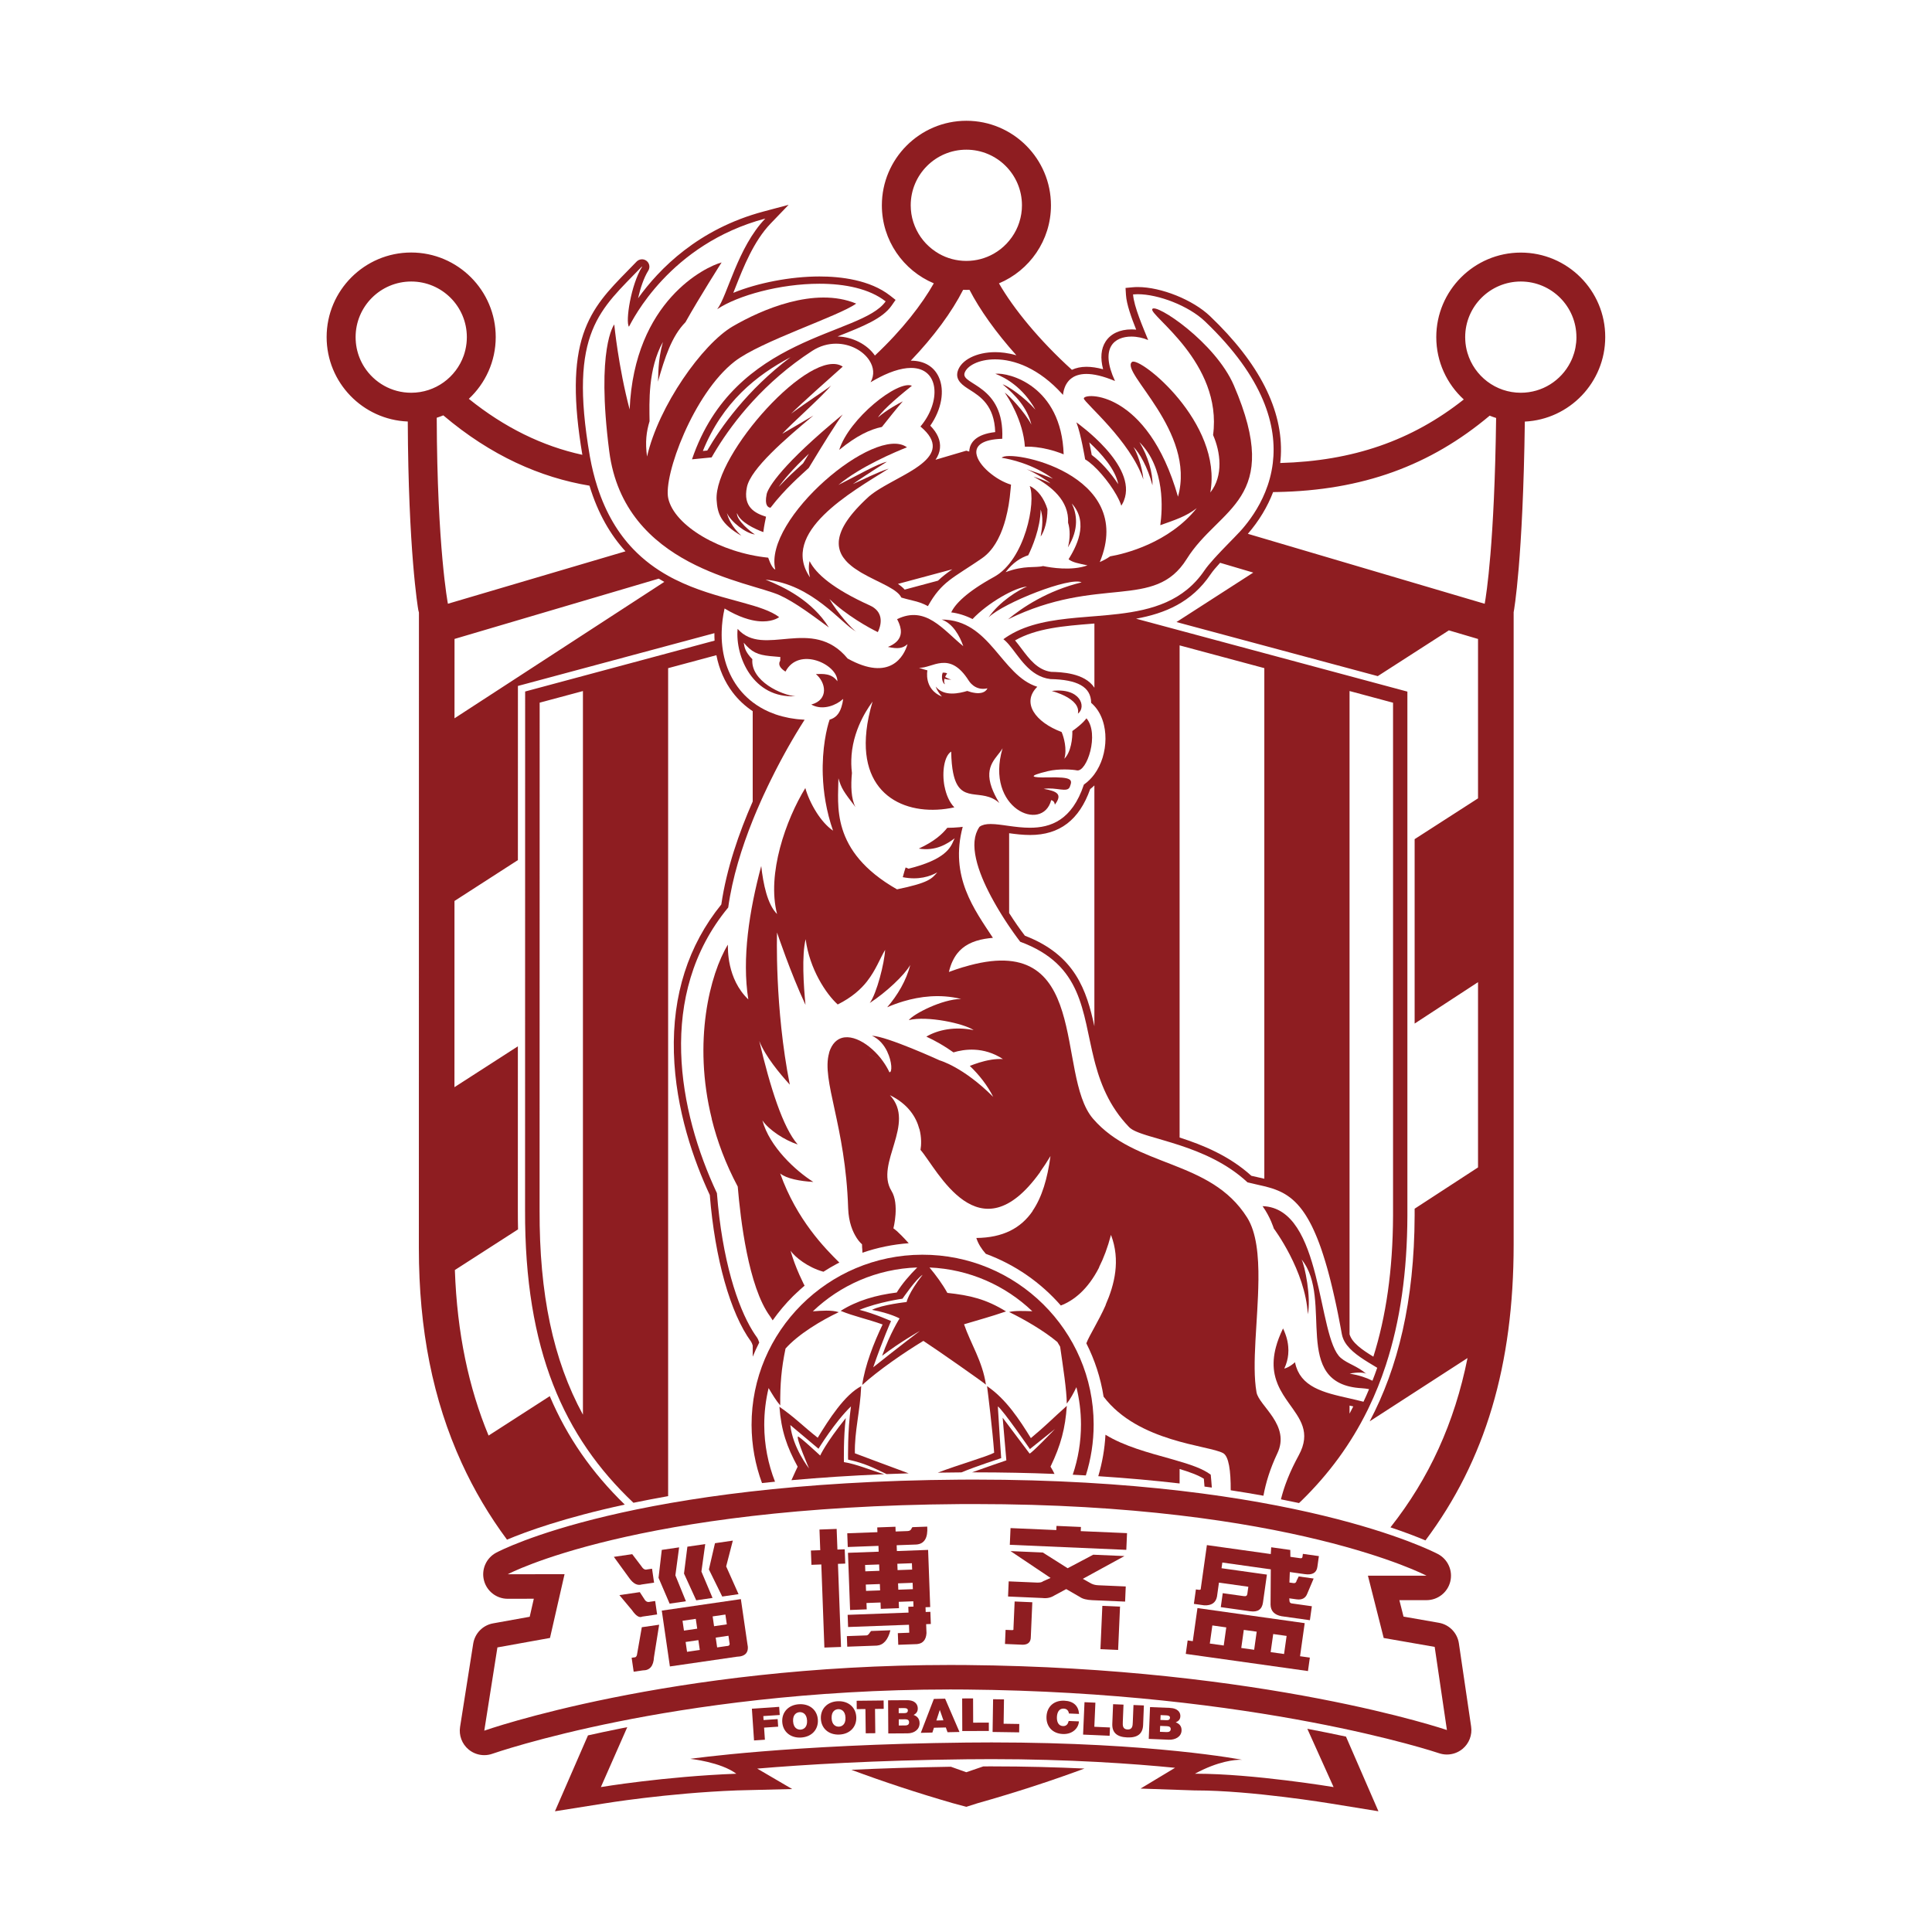 <?xml version="1.0" encoding="utf-8"?>
<!-- Created by @FCLOGO 2022-06-03 23:56:23 . https://fclogo.top/ -->
<!-- FOR PERSONAL USE ONLY NOT FOR COMMERCIAL USE -->
<svg version="1.1" xmlns="http://www.w3.org/2000/svg" xmlns:xlink="http://www.w3.org/1999/xlink" x="0px" y="0px"
	 viewBox="0 0 800 800" enable-background="new 0 0 800 800" xml:space="preserve">
<g>
	<path fill="#8E1D21" d="M348.42,172.34c0.04-0.05,0.08-0.11,0.11-0.16c0.15-0.21,0.3-0.4,0.43-0.57c-0.83,0.68-1.64,1.35-2.42,2.01
		c-0.77,0.65-1.52,1.28-2.26,1.9c-0.01,0-0.01,0.01-0.02,0.01c-22.71,19.26-26.44,27.29-26.8,29.08c-0.98,4.76,0.61,5.53,1.59,5.63
		c6.05-7.93,13.24-14.04,15.84-16.48c0,0,7.33-12.2,11.74-18.84c0.46-0.7,0.89-1.33,1.28-1.88c0.02-0.03,0.03-0.05,0.05-0.07
		C348.13,172.74,348.27,172.53,348.42,172.34z M332.54,191.85c-0.32,0.3-0.7,0.64-1.13,1.03c-2.13,1.94-5.45,4.96-8.97,8.73
		c1.91-2.73,5.57-7.16,12.52-13.75C333.81,189.74,332.93,191.19,332.54,191.85z"/>
	<path fill="#8E1D21" d="M485.82,604.38c-0.45-0.13-0.91-0.26-1.37-0.39c-8.8-2.46-18.85-5.09-26.7-9.9
		c-0.32,5.88-1.33,11.63-2.98,17.17c12.05,0.78,23.26,1.8,33.68,3.01v-5.99c4.03,1.22,7.59,2.5,10.04,4.03
		c0.1,1.12,0.19,2.2,0.27,3.25c1.02,0.14,2.03,0.27,3.03,0.41c-0.12-1.7-0.26-3.46-0.45-5.33c-3.3-2.53-8.69-4.3-14.87-6.07
		C486.25,604.5,486.03,604.44,485.82,604.38z"/>
	<path fill="#8E1D21" d="M296.73,206.99c0.34,5.72,1.74,9.95,10.24,14.85c-4.13-3.86-5.42-7.35-5.98-9.41
		c1.66,3.68,7.94,8.51,11.62,8.87c-1.52-0.86-7.8-5.91-7.44-8.87c1.24,3.76,7.26,6.54,10.9,7.91c0.36-2.91,0.9-5.23,1.13-6.38
		c-4.58-1.44-9.66-4-7.91-12.29c1.62-7.65,15.86-19.87,27.49-29.6c-4.26,2.52-9.53,5.63-12.87,7.55c3.68-4.11,16.03-14.92,20.25-20
		c-0.65,0.76-10.5,7.14-16.57,11.68c3.84-3.9,16.51-15.18,21.37-19.49C335.97,143.13,295.62,188.14,296.73,206.99z"/>
	<path fill="#8E1D21" d="M411.66,238.86c-11.61,6.38-16.22,11.35-17.78,14.72c2.68,0.3,5.92,1.27,8.82,2.76
		c6.43-6.78,17.55-13.07,22.58-13.47c-3.47,1.4-11.37,6.16-15.92,12.76c6.39-6.16,33.79-16.87,38.51-14.49
		c-14.2,3.44-24.56,10.41-30.47,15.31c37.59-18.45,60.64-3.58,73.99-24.98c13.47-21.59,40.1-24.14,19.52-71.91
		c-7.68-17.82-32.34-34.19-33.78-31.59c-1.44,2.6,29.18,22.15,25.18,52.17c3.03,6.87,4.41,16.81-1.15,23.8
		c5.27-28.98-29.42-56.58-32.44-54.05c-5.02,4.19,26.61,28.71,19.06,55.78c-12.67-44.37-39.21-43.17-38.99-40.65
		c0.14,1.67,19.26,17.47,24.66,33.55c-0.5-5.41-2.72-11.35-4.12-13.48c2.31,2.09,5.92,8.29,7.87,15.86
		c0.22-4.83-1.8-12.11-5.41-17.88c10.78,10.65,9.56,27.98,8.66,34.4c5.97-2.13,10.65-3.59,15.09-7.05
		c-11.5,14.4-29.8,18.93-35.89,19.96c-1,0.73-2.35,1.51-4.25,2.36c15.23-36.7-37.79-46.93-40.61-43.19
		c3.49,0.56,12.87,2.56,21.22,8.67c-2.82-1.19-8.01-2.97-10.94-3.95c3.79,1.62,8.61,4.76,9.91,5.89c-1.89-1-4.72-2.05-7.04-2.82
		c7.3,3.99,14.8,9.85,14.33,19.12c0.88,2.8,0.88,6.59-0.08,10.2c4.76-7.68,3.68-13.95,1.62-18.17c7.47,8.22,1.41,18.56-1.34,23.1
		c1.88,1.37,3.93,1.66,7.83,2.52c-6.58,2.38-15.23,0.94-18.38,0.28c-3.27,0.85-7.69-0.41-15.52,2.53c3.05-4.01,6.3-6.02,9.38-7
		c1.59-3.25,4.97-11.04,5.14-18.95c1.51,4.76,0.11,9.57,0,11.19c1.64-2.3,2.83-6.62,2.81-11.29c-1.34-4.39-3.97-8.08-7.36-9.64
		C429.11,207.71,424.41,231.85,411.66,238.86z"/>
	<path fill="#8E1D21" d="M391.28,283.32c-0.43-0.71-0.39-1.52-0.19-2.27c0.45,0.17,1.38,0.42,2.83,0.33
		c-0.86-0.14-2.05-0.76-2.57-1.05c0.36-0.84,0.83-1.46,0.83-1.46s-0.42-0.41-1.82-0.35C389.67,280.2,390.18,282.95,391.28,283.32z"
		/>
	<path fill="#8E1D21" d="M377.6,159.73c-5.82-2.45-26,13.53-30.1,26.56c7.33-5.99,12.89-8.51,17.68-9.5
		c2.35-2.98,6.56-8.27,8.65-10.6c-1.55,0.76-6.7,3.54-10.26,6.64C365.72,169.37,374.08,162.53,377.6,159.73z"/>
	<path fill="#8E1D21" d="M283.83,133.43c5.77-10.32,14.97-24.76,14.97-24.76c-6.56,1.73-36.16,15.89-38.08,60.88
		c-4.67-17.64-6.37-35.2-6.37-35.2s-7.6,9.67-2.07,52.55c6.19,48.03,57.94,53.81,70.64,59.61c6.5,2.97,13.86,8.6,20.3,13.31
		c-6.96-11.15-18.71-16.85-26.23-19.8c19.47,1.86,31.3,18.2,37.57,21.56c-1.42-0.76-7.84-7.79-11.09-13.52
		c7,6.74,16.34,11.91,20.02,13.69c1.86-3.87,2.07-8.62-3.32-11.06c-15.21-6.89-22.28-13.06-24.94-18.35
		c-0.44,1.92-0.43,4.22,0.18,6.75c-12.69-18.6,16.97-35.26,32.58-45.04c-5.02,1.61-10.93,4.72-14.83,6.39
		c1.95-1.44,8.3-5.62,14.08-9.23c-3.75,0.72-12.56,5.84-20.07,9.59c9.14-7.66,23.97-13.84,28.38-15.58
		c-13.06-9.63-59.58,29.78-54.52,50.62c-1.01-0.36-2.04-2.34-2.94-4.92c-19.61-1.97-38.88-13.11-41.39-24.6
		c-2.05-9.37,10.4-43.36,27.51-56.65c10.79-8.38,42.96-18.66,50.32-23.96c-17.2-7.14-39.29,2.53-51.13,9.44
		c-12.56,7.33-30.7,32.97-35.47,53.9c-0.84-5.97-0.27-10.33,1.04-14.63c-0.1-7.66-0.7-21.67,5.53-32.82
		c-2.28,8.22-1.78,14.09-2.07,16.47C275.27,148.16,278.05,139.3,283.83,133.43z"/>
	<path fill="#8E1D21" d="M415.18,159.16c5.27,4.4,10.17,9.63,11.9,16.68c-2.67-5.14-9.26-12.16-11.05-13.26
		c1.35,1.85,7.64,11.58,8.36,22.4c0,0,6.81-0.58,16.05,3.15c-0.93-28.42-22.71-34-28.3-33.36c4.13,1.58,11.38,5.54,16.61,14.88
		C424.2,164.44,417.2,159.67,415.18,159.16z"/>
	<path fill="#8E1D21" d="M464.31,209.42c0.24-0.38,0.45-0.77,0.64-1.15c0.08-0.16,0.15-0.31,0.23-0.47
		c0.08-0.19,0.16-0.38,0.23-0.57c5.7-14.46-19.22-31.94-19.7-32.35c1.88,4.77,3.62,15.33,3.62,15.33
		c4.03,2.36,9.74,9.03,12.96,14.76c0.22,0.38,0.42,0.76,0.61,1.14c0.02,0.04,0.04,0.09,0.07,0.13c0.17,0.33,0.33,0.66,0.48,0.98
		c0.06,0.14,0.12,0.27,0.18,0.41c0.1,0.24,0.21,0.47,0.3,0.7c0.15,0.37,0.28,0.73,0.39,1.08
		C464.31,209.41,464.31,209.42,464.31,209.42L464.31,209.42L464.31,209.42C464.31,209.42,464.31,209.42,464.31,209.42z
		 M452.06,188.41c-0.21-1.2-0.57-3.12-1.02-5.23c4.99,4.59,10.81,11.1,12,17.3C459.89,195.73,455.64,190.96,452.06,188.41z"/>
	<path fill="#8E1D21" d="M435.5,286.12c0,0,12.2,3.05,10.83,9.39C450.02,292.76,447.34,284.59,435.5,286.12z"/>
	<polygon fill="#8E1D21" points="322.64,706.77 311.34,707.53 312.23,720.68 316.73,720.38 316.39,715.37 322.22,714.98 
		322.01,711.84 316.18,712.23 316.07,710.59 322.87,710.14 	"/>
	<path fill="#8E1D21" d="M331.66,719.48c4.42-0.24,7.22-3.28,7-7.3c-0.21-4.02-3.32-6.74-7.74-6.5c-4.42,0.24-7.22,3.28-7.01,7.3
		C324.13,717,327.24,719.72,331.66,719.48z M331.1,708.97c1.14-0.06,2.93,0.53,3.09,3.46s-1.56,3.71-2.7,3.77
		c-1.14,0.06-2.93-0.53-3.09-3.46S329.96,709.03,331.1,708.97z"/>
	<path fill="#8E1D21" d="M354.57,711.09c-0.14-4.03-3.18-6.8-7.58-6.65c-4.4,0.15-7.24,3.13-7.09,7.16c0.13,4.02,3.17,6.8,7.57,6.65
		C351.87,718.1,354.71,715.12,354.57,711.09z M344.35,711.45c-0.1-2.94,1.61-3.68,2.75-3.72c1.13-0.04,2.9,0.59,3,3.52
		c0.1,2.94-1.61,3.68-2.75,3.72C346.22,715,344.45,714.38,344.35,711.45z"/>
	<polygon fill="#8E1D21" points="365.89,704.13 354.72,704.25 354.76,707.72 358.36,707.68 358.48,717.72 362.44,717.68 
		362.33,707.63 365.93,707.59 	"/>
	<path fill="#8E1D21" d="M380.03,707.43c0-1.41-0.81-3.44-4.54-3.42l-7.75,0.05l0.08,13.73l8.03-0.05c2.5-0.01,4.95-1.45,4.93-4.2
		c-0.01-2.02-1.21-2.99-2.48-3.41C379.35,709.57,380.04,708.81,380.03,707.43z M372.13,707.3l2.3-0.01
		c0.89-0.01,1.49,0.24,1.49,0.93c0.01,0.89-0.57,1.14-1.48,1.15l-2.3,0.01L372.13,707.3z M374.73,714.48l-2.56,0.01l-0.01-2.55
		l2.74-0.02c1.03-0.01,1.53,0.43,1.53,1.24C376.43,714.22,375.64,714.48,374.73,714.48z"/>
	<path fill="#8E1D21" d="M391.65,715.31l0.7,1.97l4.95-0.11l-5.95-13.79l-4.66,0.11l-5.4,14.04l4.79-0.11l0.65-2L391.65,715.31z
		 M389.13,708.1h0.04l1.48,4.25l-2.92,0.07L389.13,708.1z"/>
	<polygon fill="#8E1D21" points="409.45,713.29 402.97,713.32 402.93,703.27 398.41,703.29 398.46,716.79 409.46,716.75 	"/>
	<polygon fill="#8E1D21" points="411.22,703.61 411.01,717.17 422.01,717.33 422.06,713.86 415.58,713.76 415.73,703.67 	"/>
	<path fill="#8E1D21" d="M440.45,707.49c1.78,0.07,2.11,1.55,2.17,2.03l4.19,0.18c-0.23-3.32-2.27-5.31-6.11-5.48
		c-4.31-0.18-7.2,2.46-7.37,6.61c-0.16,3.89,2.29,7.01,6.81,7.19c4.09,0.16,6.5-2.57,6.61-5.23l-4.23-0.17
		c-0.3,1.23-0.91,2.17-2.36,2.11c-2.02-0.08-2.59-1.96-2.52-3.73S438.43,707.41,440.45,707.49z"/>
	<polygon fill="#8E1D21" points="449.07,704.84 448.48,718.26 459.47,718.75 459.62,715.31 453.14,715.02 453.58,705.04 	"/>
	<path fill="#8E1D21" d="M465.22,705.85l-4.31-0.18l-0.33,8.09c-0.15,3.66,1.9,5.5,6.17,5.67c4.27,0.18,6.44-1.5,6.59-5.15
		l0.32-8.09l-4.31-0.18l-0.29,7.18c-0.05,1.35-0.12,3.03-2.16,2.95c-2.09-0.08-2.03-1.76-1.97-3.11L465.22,705.85z"/>
	<path fill="#8E1D21" d="M488.76,710.68c0.06-1.34-0.69-3.33-4.54-3.49l-8.02-0.32l-0.53,13.17l8.31,0.34
		c2.58,0.1,5.17-1.16,5.28-3.8c0.08-1.94-1.11-2.93-2.41-3.39C487.96,712.7,488.71,712.01,488.76,710.68z M480.58,710.19l2.38,0.1
		c0.92,0.04,1.53,0.31,1.5,0.97c-0.03,0.85-0.64,1.07-1.58,1.03l-2.38-0.1L480.58,710.19z M482.95,717.21l-2.65-0.11l0.1-2.44
		l2.83,0.11c1.07,0.04,1.56,0.48,1.53,1.26C484.72,717.04,483.89,717.25,482.95,717.21z"/>
	<path fill="#8E1D21" d="M604.09,680.47c-0.64-4.33-3.98-7.76-8.28-8.51l-14.64-2.56l-1.72-6.81h11.24c4.66,0,8.72-3.18,9.84-7.7
		c1.12-4.52-0.99-9.23-5.12-11.4c-2.4-1.26-60.06-30.82-191.77-30.82c-1.99,0-4.01,0.01-6.04,0.02
		c-135.9,0.93-189.93,29.07-192.17,30.26c-4.1,2.2-6.18,6.9-5.04,11.41c1.13,4.5,5.18,7.66,9.83,7.66c0.01,0,0.01,0,0.02,0
		l10.8-0.02l-1.7,7.47l-15.17,2.73c-4.25,0.76-7.54,4.13-8.22,8.39l-5.44,34.47c-0.56,3.53,0.78,7.09,3.53,9.37
		c1.85,1.54,4.15,2.34,6.48,2.34c1.14,0,2.28-0.19,3.38-0.58c0.18-0.06,19.27-6.74,52.06-13.32c30.22-6.07,78.62-13.3,137.51-13.3
		c2.17,0,4.38,0.01,6.58,0.03c120.44,1.08,195.07,26.11,195.81,26.37c1.07,0.36,2.18,0.54,3.28,0.54c2.33,0,4.63-0.81,6.48-2.34
		c2.72-2.26,4.06-5.77,3.54-9.27L604.09,680.47z M400.15,689.46c-2.23-0.02-4.47-0.03-6.67-0.03c-116.08,0-192.95,27.2-192.95,27.2
		l5.44-34.47l21.77-3.92l6.03-26.41l-23.53,0.04c0,0,52.49-28.14,187.45-29.06c1.98,0,3.98-0.01,5.95-0.01
		c130.73,0,187.05,29.66,187.05,29.66h-24.26l6.53,25.8l21.11,3.68l5.07,34.43C599.14,716.37,523.61,690.57,400.15,689.46z"/>
	<path fill="#8E1D21" d="M306.78,662.16l-32.75,4.76l3.36,23.12l27.68-4.02c3.73-0.11,5.19-1.92,4.39-5.45L306.78,662.16z
		 M282.62,671.13l5.49-0.8l0.59,4.07l-5.49,0.8L282.62,671.13z M284.49,683.98l-0.59-4.07l5.28-0.77l0.59,4.07L284.49,683.98z
		 M295.09,669.32l5.28-0.77l0.59,4.06l-5.28,0.77L295.09,669.32z M300.96,681.58l-4.01,0.58l-0.59-4.06l5.28-0.77l0.4,2.78
		C302.32,681.09,301.96,681.58,300.96,681.58z"/>
	<path fill="#8E1D21" d="M263.87,684.57c-0.12,1.19-0.54,1.76-1.26,1.72l-1.06,0.15l0.84,5.78l3.81-0.55
		c2.88,0.02,4.41-1.81,4.6-5.48l2.14-13.43l-7.18,1.04L263.87,684.57z"/>
	<path fill="#8E1D21" d="M265.97,669.4l6.13-0.89l-0.81-5.57l-2.11,0.31c-0.97,0.28-1.73-0.04-2.3-0.98l-1.95-3l-8.45,1.23
		l5.22,6.24C263.34,669.13,264.76,670.01,265.97,669.4z"/>
	<polygon fill="#8E1D21" points="295.05,661.67 290.44,650.75 292.02,639.37 284.63,640.45 283.23,651.58 288.29,662.65 	"/>
	<polygon fill="#8E1D21" points="305.82,660.11 300.69,648.61 303.45,637.93 296.06,639.01 293.54,649.87 299.06,661.09 	"/>
	<polygon fill="#8E1D21" points="284.03,663.05 279.66,652.32 281.21,640.73 274.03,641.78 272.69,653.34 277.27,664.03 	"/>
	<path fill="#8E1D21" d="M265.76,656.09l5.08-0.74l-0.84-5.78l-2.11,0.31c-0.82,0.26-1.61-0.21-2.36-1.41l-3.74-4.92l-7.61,1.11
		l6.47,8.9C262.27,655.8,263.97,656.65,265.76,656.09z"/>
	<polygon fill="#8E1D21" points="349.78,641.53 346.76,641.64 346.44,633.09 339.33,633.35 339.65,641.9 335.78,642.04 336,647.96 
		340.09,647.81 341.36,682.22 348.25,681.97 346.98,647.56 350,647.45 	"/>
	<path fill="#8E1D21" d="M385.25,667.42l-1.94,0.07l-0.07-1.97l1.94-0.07l-0.87-23.67l-12.93,0.48l-0.09-2.41l8.19-0.3
		c3.29-0.27,4.78-2.74,4.47-7.41l-6.03,0.22c-0.15,0.01-0.29,0.16-0.42,0.46c-0.26,0.74-0.82,1.13-1.68,1.16l-4.96,0.18l-0.07-1.97
		l-7.54,0.28l0.07,1.97l-12.49,0.46l0.21,5.68l12.71-0.47l0.09,2.41l-12.71,0.47l0.87,23.67l6.89-0.26l-0.1-2.63l5.82-0.21l0.1,2.63
		l7.54-0.28l-0.1-2.63l6.03-0.22l0.08,2.19l-2.15,0.08l0.09,2.41l-25.21,0.93l0.19,5.04l25.21-0.93l0.12,3.29l-4.74,0.18l0.18,4.82
		l7.76-0.28c2.43-0.24,3.74-1.75,3.93-4.54l-0.14-3.72l1.94-0.07L385.25,667.42z M358.21,648.02l5.82-0.21l0.1,2.63l-5.82,0.21
		L358.21,648.02z M358.61,658.76l-0.1-2.63l5.82-0.21l0.1,2.63L358.61,658.76z M371.57,647.52l6.03-0.22l0.1,2.63l-6.03,0.22
		L371.57,647.52z M371.97,658.26l-0.1-2.63l6.03-0.22l0.1,2.63L371.97,658.26z"/>
	<path fill="#8E1D21" d="M360.32,675.81c-0.54,0.9-1.03,1.35-1.46,1.37l-8.19,0.3l0.16,4.38l12.28-0.45
		c2.72-0.25,4.58-2.36,5.59-6.35l-7.97,0.3L360.32,675.81z"/>
	
		<rect x="450.62" y="670.18" transform="matrix(0.044 -0.999 0.999 0.044 -233.67 1103.571)" fill="#8E1D21" width="17.96" height="7.33"/>
	<path fill="#8E1D21" d="M419.65,674.38c0.13,0.44-0.1,0.65-0.67,0.62l-2.59-0.11l-0.25,5.84l6.46,0.28
		c2.86,0.27,4.27-0.82,4.24-3.28l0.62-14.27l-7.32-0.32L419.65,674.38z"/>
	<path fill="#8E1D21" d="M451.32,655.41l-2.95-1.65l17.24-9.43l-12.92-0.56l-10.6,5.6l-10.29-6.51l-13.35-0.58l16.57,11.11
		l-3.1,1.38c-0.45,0.42-1.32,0.59-2.61,0.54l-11.63-0.5l-0.27,6.27l14.22,0.62c1.86,0.23,3.53-0.13,5.01-1.08l4.86-2.61l5.69,3.28
		c1.11,0.78,2.82,1.21,5.12,1.31l13.57,0.59l0.27-6.27l-11.42-0.5C453.44,656.37,452.3,656.03,451.32,655.41z"/>
	<polygon fill="#8E1D21" points="447.59,632.28 437.47,631.84 437.39,633.57 418.44,632.75 418.14,639.67 466.38,641.76 
		466.68,634.84 447.51,634.01 	"/>
	<path fill="#8E1D21" d="M539.32,644.7c-0.06,0.43-0.37,0.6-0.94,0.52l-4.06-0.57l-0.04-2.85l-7.9-1.11l-0.18,2.81l-26.45-3.71
		l-2.53,17.98c0.07,0.44-0.24,0.62-0.95,0.52l-1.07-0.15l-0.84,5.99l4.27,0.6c3.03,0.14,4.8-1.07,5.3-3.62l0.81-5.78l12.17,1.71
		l-0.42,3c-0.1,0.72-0.57,1.01-1.43,0.89l-8.75-1.23l-0.81,5.78l12.17,1.71c3.13,0.44,4.9-0.76,5.3-3.62l1.63-11.56l-18.79-2.64
		l0.33-2.36l20.07,2.82l-0.1,14.62c0.06,2.63,1.58,4.23,4.55,4.79l11.74,1.65l0.81-5.78l-8.33-1.17c-0.56-0.08-0.88-0.42-0.94-1.01
		l-0.07-1.1l2.99,0.42c2.27,0.32,3.77-0.49,4.48-2.43l2.61-6.18l-6.19-0.87l-0.91,1.84l-0.03,0.21c-0.23,0.56-0.62,0.79-1.19,0.71
		l-1.71-0.24l0.17-4.34l6.19,0.87c3.13,0.44,4.87-0.55,5.21-2.98l0.63-4.49l-6.62-0.93L539.32,644.7z"/>
	<path fill="#8E1D21" d="M540.25,672.11l-44.41-6.24l-1.93,13.7l-2.13-0.3l-0.78,5.57l50.6,7.11l0.78-5.57l-4.06-0.57L540.25,672.11
		z M506.72,681.37l-5.76-0.81l1.05-7.5l5.76,0.81L506.72,681.37z M519.32,683.14l-5.34-0.75l1.05-7.49l5.34,0.74L519.32,683.14z
		 M531.7,684.89l-5.55-0.78l1.06-7.49l5.55,0.78L531.7,684.89z"/>
	<path fill="#8E1D21" d="M541.98,715.98c-0.21-0.04-0.43-0.08-0.64-0.12l10.87,24.13c0,0-33.17-5.53-56.94-5.53
		c-0.16,0-0.32,0-0.48,0c9.77-5.31,16.72-5.78,18.88-5.78c0.46,0,0.7,0.02,0.7,0.02s-36.87-7.2-103.78-7.2
		c-3.41,0-6.88,0.02-10.45,0.06c-73.52,0.81-114.31,6.74-114.31,6.74s12.61,1.32,19.06,6.16c-29.94,1.15-56.08,5.53-56.08,5.53
		l10.93-24.81c-1.08,0.21-2.15,0.42-3.19,0.63c-4.64,0.93-9,1.86-13.08,2.78l-13.68,31.42l20.14-3.2
		c0.26-0.04,26.09-4.32,55.21-5.44l22.88-0.57l-14.47-8.46c19.3-1.63,48.64-3.44,86.65-3.86c3.46-0.04,6.95-0.06,10.37-0.06
		c32.09,0,58.64,1.87,75.99,3.59l-14.28,8.6l22.52,0.77h0.46c22.91,0,55.48,5.38,55.81,5.43l19.71,3.2l-13.44-30.92
		C552.64,718.08,547.51,717.03,541.98,715.98z"/>
	<path fill="#8E1D21" d="M407.17,731.43c-2.33,0.8-4.68,1.61-7.05,2.41c-2.14-0.76-4.26-1.51-6.38-2.27
		c-15.33,0.24-29.11,0.7-41.2,1.27c13.37,4.98,27.37,9.59,42,13.82l5.6,1.5l4.62-1.47c15.81-4.47,30.54-9.28,44.29-14.37
		c-11.47-0.54-24.38-0.9-38.47-0.9C409.45,731.42,408.31,731.43,407.17,731.43z"/>
	<path fill="#8E1D21" d="M315.53,614.1c1.77-0.19,3.57-0.38,5.39-0.56c-2.85-7.28-4.44-15.19-4.46-23.47
		c-0.01-5.27,0.62-10.39,1.8-15.3c1.48,2.49,3,5.08,4.82,7.18c-0.07-8.79,0.46-15.26,2.19-23.54c5.35-6.03,15.04-11.78,22.05-15.07
		c-2.97-0.96-7.1-0.62-10.74-0.35c11.29-10.79,26.45-17.6,43.23-18.16c-3.08,3.07-6.31,6.77-8.49,10.37
		c-8.63,1.07-16.47,3.34-23.21,7.6c5.58,2.3,10.96,3.34,17.36,5.64c-3.65,7.54-7.39,17.22-8.44,25.05
		c6.78-6.18,17.53-13.55,25.32-18.26c6.22,4.07,24.12,16.63,25.9,18.12c-1.41-9.67-6.4-17.14-9.06-24.99
		c6.56-1.99,10.48-2.97,17.39-5.33c-8.35-5.12-14.85-6.65-24.3-7.67c-1.95-3.53-4.73-7.35-7.4-10.52
		c16.51,0.7,31.43,7.47,42.58,18.12c-3.45-0.1-7.17-0.3-9.62,0.31c6.34,3.08,14.44,7.77,19.99,12.43c0.4,0.64,0.77,1.28,1.15,1.93
		c1.19,8.3,2.71,17.96,2.75,23.57c1.54-1.95,2.82-4.35,3.99-6.8c1.21,4.93,1.88,10.07,1.89,15.37c0.02,7.3-1.19,14.32-3.41,20.88
		c1.82,0.09,3.63,0.19,5.42,0.29c2.11-6.69,3.25-13.81,3.24-21.19c-0.09-38.8-31.94-70.28-70.99-70.2
		c-39.05,0.09-70.75,31.73-70.66,70.52C311.24,598.52,312.76,606.61,315.53,614.1z M382.04,527.86c-5.93,7.59-6.64,11.28-6.64,11.28
		s-10.13,1.08-14.34,3.24c7.51,1.37,11.43,3.56,11.43,3.56s-3.99,6.26-7.22,15.46c7.68-5.86,15.61-10.28,15.61-10.28
		s-8.93,6.76-19.3,15.05c3.99-11.54,7.38-19.15,7.38-19.15s-6.72-3.05-13.06-4.64c7.85-3.24,17.81-4.62,17.81-4.62
		S379.36,529.49,382.04,527.86z"/>
	<path fill="#8E1D21" d="M629.74,104.59c-19.3,0-35.01,15.71-35.01,35.01c0,10.21,4.4,19.41,11.39,25.81
		c-21.57,17.08-45.96,25.48-76.01,26.31c0.12-1.01,0.21-2.02,0.26-3.04c0.94-18.88-8.92-38.32-29.33-57.78
		c-7.08-6.75-20.22-12.04-29.92-12.04c-0.75,0-1.48,0.03-2.17,0.1l-2.89,0.27l0.18,2.9c0.24,3.89,2.28,9.49,4.23,14.37
		c-0.65-0.06-1.31-0.1-1.95-0.1c-4.84,0-8.65,1.8-10.74,5.07c-1.88,2.94-2.22,6.77-1.01,11.43c-2.52-0.68-4.82-1.02-6.88-1.02
		c-2.3,0-4.31,0.44-6.04,1.25c-13.51-12.25-24.18-25.32-30.2-35.8c12.63-5.29,21.53-17.78,21.53-32.31
		c0-19.3-15.71-35.01-35.01-35.01s-35.01,15.71-35.01,35.01c0,14.52,8.89,27,21.51,32.3c-4.83,8.54-12.94,19.16-24.39,29.9
		c-3.2-4.62-9.22-7.72-15.46-7.9c0.14-0.06,0.28-0.11,0.42-0.17c10.17-4.03,18.21-7.21,21.98-12.64l1.62-2.33l-2.23-1.75
		c-8.39-6.57-20.54-7.95-29.26-7.95c-12.09,0-25.68,2.68-35.71,6.78c0.32-0.8,0.65-1.63,0.99-2.49c3.15-7.99,7.46-18.92,14.47-26.21
		l7.45-7.75l-10.39,2.77c-26.96,7.18-43.21,23.72-51.95,35.93c0.93-4.09,2.36-8.46,4.22-11.43c0.59-0.95,0.63-2.14,0.09-3.12
		c-0.54-0.98-1.57-1.59-2.69-1.59c-0.83,0-1.64,0.34-2.22,0.94c-1.24,1.29-2.45,2.52-3.63,3.73c-7.86,8.02-14.64,14.95-18.46,26.32
		c-4,11.93-4.12,27.84-0.38,49.97c-16.59-3.6-32.33-11.35-47.01-23.18c6.85-6.4,11.14-15.49,11.14-25.58
		c0-19.3-15.71-35.01-35.01-35.01s-35.01,15.71-35.01,35.01c0,18.83,14.95,34.23,33.6,34.97c0.22,53.39,4.18,77.13,4.37,78.12
		l0.25,0.98v10.89c0,0-0.03,191.97-0.03,252.24c0,33.79,5.8,62.91,17.74,89.03c5.15,11.26,11.38,21.8,18.76,31.74
		c7.84-3.31,23.62-9.08,48.77-14.52c-0.03-0.03-0.06-0.05-0.09-0.08c-13.56-13.19-23.79-27.87-30.97-44.82l-25.34,16.32
		c-8.2-19.75-13.05-42.36-13.96-68.55l26.16-16.83c-0.06-2.62-0.09-5.27-0.08-7.98c0-16.45,0-40.81,0.01-67.82l-26.25,16.91h-0.01
		c0-24.43,0.01-51.43,0.01-77.1h0.01l26.25-16.92c0-25.91,0.01-49.88,0.01-67.51l0-4.6l81.36-21.86c-0.01,1.04,0.01,2.07,0.07,3.09
		l-78.44,21.07l0,2.3c-0.01,53.47-0.03,165.36-0.03,212.46c-0.21,57.98,16.13,93.98,44.88,121.17c4.5-0.93,9.28-1.85,14.36-2.75
		V276.67l19.98-5.37c1.13,5.75,3.4,11.02,6.76,15.43c2.33,3.07,5.12,5.65,8.28,7.76v37.39c-5.67,12.91-10.85,27.83-13,42.64
		c-13.7,16.91-20.3,37.57-19.63,61.41c0.67,23.69,8.39,45.02,14.86,58.9c2.12,26.31,8.5,48.98,17.09,60.71
		c0.23,0.32,0.46,0.88,0.69,1.63v4.61c0.81-2,1.72-3.96,2.7-5.88c-0.31-0.93-0.63-1.66-0.97-2.13c0,0,0,0,0,0
		c-0.27-0.37-0.54-0.76-0.81-1.16c-0.04-0.06-0.08-0.12-0.12-0.18c-0.27-0.4-0.53-0.81-0.8-1.24
		c-6.29-10.18-12.66-29.39-14.83-57.14c-15.83-33.71-25.21-82.08,4.68-118.28c1.7-12.34,5.62-24.84,10.15-36.11
		c0.29-0.71,0.57-1.41,0.86-2.11c0.03-0.06,0.05-0.12,0.08-0.18c0.26-0.62,0.51-1.23,0.77-1.84c0.04-0.1,0.08-0.2,0.13-0.3
		c0.57-1.35,1.15-2.67,1.74-3.97c0.03-0.06,0.05-0.11,0.08-0.17c0.27-0.6,0.54-1.19,0.8-1.77c0.04-0.08,0.07-0.16,0.11-0.23
		c0.59-1.28,1.18-2.53,1.77-3.76c0.03-0.05,0.05-0.11,0.08-0.16c0.27-0.57,0.55-1.13,0.82-1.69c0.03-0.05,0.05-0.1,0.08-0.16
		c0.59-1.2,1.18-2.37,1.75-3.51c0.02-0.05,0.05-0.09,0.07-0.14c0.27-0.53,0.54-1.06,0.81-1.58c0.02-0.03,0.03-0.07,0.05-0.1
		c0.57-1.1,1.14-2.17,1.69-3.21c0.02-0.04,0.05-0.09,0.07-0.13c0.27-0.49,0.53-0.98,0.79-1.46c0.01-0.01,0.01-0.03,0.02-0.04
		c0.54-1,1.07-1.95,1.58-2.87c0.02-0.03,0.04-0.07,0.06-0.1c0.25-0.44,0.49-0.88,0.73-1.3c0,0,0-0.01,0.01-0.01
		c0.49-0.87,0.96-1.69,1.41-2.46c0.02-0.04,0.04-0.08,0.07-0.11c0.45-0.77,0.87-1.49,1.27-2.16c0,0,0,0,0,0
		c0.19-0.33,0.38-0.64,0.57-0.94c0.02-0.03,0.04-0.06,0.06-0.09c0.37-0.62,0.72-1.18,1.03-1.7c0,0,0.01-0.01,0.01-0.01
		c0.15-0.25,0.3-0.48,0.43-0.7c0.01-0.02,0.03-0.04,0.04-0.06c0.28-0.45,0.53-0.85,0.74-1.18c0.01-0.02,0.02-0.03,0.03-0.05
		c0.34-0.54,0.59-0.93,0.73-1.15c0.03-0.04,0.05-0.08,0.07-0.11c0.01-0.02,0.02-0.04,0.03-0.05c0.02-0.04,0.04-0.06,0.05-0.07
		c0,0,0,0,0,0h0l0,0c0,0,0,0-0.01,0c-1-0.05-1.97-0.13-2.92-0.23c-0.27-0.03-0.54-0.07-0.81-0.1c-0.72-0.09-1.43-0.19-2.12-0.32
		c-0.24-0.04-0.49-0.08-0.73-0.13c-1.85-0.36-3.62-0.82-5.29-1.39c-0.11-0.04-0.22-0.08-0.33-0.12c-0.76-0.27-1.51-0.56-2.23-0.87
		c-0.09-0.04-0.18-0.07-0.27-0.11c-2.49-1.09-4.74-2.42-6.77-3.96c-6.5-4.95-10.6-12.07-12.17-20.26c-0.17-0.91-0.31-1.83-0.42-2.77
		c-0.01-0.12-0.03-0.24-0.04-0.36c-0.11-0.96-0.18-1.92-0.22-2.9c-0.04-1.02-0.04-2.06-0.01-3.1h0c0.02-0.76,0.06-1.53,0.12-2.3
		c0-0.01,0-0.02,0-0.04c0.06-0.73,0.13-1.45,0.22-2.19c0.01-0.07,0.01-0.14,0.02-0.21c0.09-0.67,0.19-1.34,0.3-2.01
		c0.02-0.12,0.04-0.25,0.06-0.37c0.14-0.77,0.29-1.55,0.47-2.33c0,0,0,0,0,0c0.68,0.41,1.34,0.79,1.99,1.14
		c0.1,0.06,0.2,0.11,0.3,0.17c0.62,0.33,1.22,0.64,1.81,0.92c0.11,0.05,0.21,0.1,0.32,0.15c0.59,0.28,1.17,0.54,1.74,0.78
		c0.05,0.02,0.11,0.04,0.16,0.06c0.59,0.24,1.16,0.46,1.71,0.65c0.01,0,0.02,0.01,0.03,0.01c0.56,0.2,1.11,0.37,1.64,0.52
		c0.04,0.01,0.09,0.03,0.13,0.04c0.53,0.15,1.04,0.28,1.53,0.39c0.02,0,0.04,0.01,0.06,0.01c1.68,0.37,3.17,0.51,4.46,0.51
		c4.56,0,6.72-1.78,6.72-1.78c-3.39-2.58-8.71-4.24-15.04-5.98c-0.01,0-0.02-0.01-0.04-0.01c-0.43-0.12-0.87-0.24-1.31-0.36
		c-0.07-0.02-0.14-0.04-0.21-0.06c-0.31-0.08-0.61-0.17-0.92-0.25c-7.79-2.12-16.84-4.54-25.6-8.94c0,0-0.01,0-0.01,0
		c-0.54-0.27-1.07-0.55-1.61-0.83c-0.41-0.22-0.81-0.44-1.22-0.67c-2.54-1.42-5.05-3.03-7.48-4.86c0,0,0,0-0.01-0.01
		c-2.43-1.84-4.78-3.9-7.01-6.23c-6.05-6.32-11.24-14.62-14.81-25.73c-0.29-0.91-0.57-1.83-0.84-2.77
		c-0.04-0.14-0.08-0.28-0.12-0.41c-0.23-0.81-0.44-1.63-0.65-2.47c-0.06-0.22-0.11-0.44-0.17-0.66c-0.19-0.78-0.37-1.58-0.55-2.39
		c-0.05-0.25-0.11-0.49-0.16-0.74c-0.22-1.03-0.42-2.08-0.62-3.16c0-0.01,0-0.02,0-0.02l-0.03-0.17
		c-8.92-51.69,4.44-60.58,21.52-78.39c0.02-0.02,0.04-0.03,0.06-0.03c0.05,0,0.09,0.05,0.06,0.11c-4.62,7.36-6.94,22.67-5.43,24.79
		c1.35-2.43,16.7-34.21,56.47-44.8c-11.52,11.97-15.7,32.09-19.92,37.54c8.51-5.69,26.05-10.54,42.33-10.54
		c10.62,0,20.71,2.06,27.41,7.31c-10.01,14.4-62.59,13.58-80.18,65.4v0l8.13-0.8c0.05-0.09,0.11-0.19,0.16-0.28
		c0.28-0.49,0.58-1,0.89-1.53c0.37-0.62,0.75-1.26,1.16-1.91c6.89-11.17,19.53-27.49,39.44-40.39c3.23-2.1,6.64-2.98,9.87-2.98
		c5.95,0,11.29,3,13.82,6.97c0.21,0.32,0.39,0.65,0.56,0.99c0.02,0.04,0.04,0.08,0.06,0.12c0.16,0.33,0.31,0.67,0.43,1.01
		c0.01,0.02,0.01,0.04,0.02,0.06c0.12,0.33,0.21,0.67,0.29,1.01c0.01,0.03,0.02,0.06,0.02,0.1c0.07,0.34,0.12,0.68,0.15,1.03
		c0,0.06,0.01,0.12,0.01,0.18c0.02,0.35,0.03,0.69,0,1.04c0,0.02-0.01,0.04-0.01,0.06c-0.03,0.33-0.08,0.66-0.15,1
		c-0.01,0.06-0.02,0.12-0.04,0.18c-0.08,0.33-0.18,0.67-0.3,1c-0.02,0.07-0.05,0.13-0.08,0.2c-0.14,0.34-0.29,0.68-0.48,1.02
		c0,0,0,0,0,0h0l0,0c0.59-0.35,1.17-0.69,1.74-1c0.13-0.07,0.25-0.14,0.38-0.21c1.17-0.64,2.29-1.22,3.37-1.72
		c0.05-0.02,0.1-0.04,0.14-0.07c2.87-1.32,5.43-2.16,7.69-2.58c0,0,0.01-0.01,0.01-0.01c1.22-0.23,2.36-0.34,3.41-0.34
		c11.93,0,12.46,14.15,3.91,24.26c7.67,6.41,5.72,11.25,0.44,15.48c-0.75,0.6-1.56,1.19-2.43,1.76c-0.01,0.01-0.03,0.02-0.04,0.03
		c-0.42,0.28-0.85,0.55-1.28,0.83c-0.02,0.01-0.05,0.03-0.07,0.04c-0.43,0.27-0.87,0.54-1.32,0.8c-0.03,0.02-0.05,0.03-0.08,0.05
		c-0.45,0.27-0.9,0.53-1.37,0.79c-0.02,0.01-0.05,0.03-0.07,0.04c-0.47,0.27-0.95,0.54-1.44,0.81c0,0,0,0-0.01,0
		c-1.07,0.6-2.16,1.19-3.24,1.78c-0.36,0.2-0.73,0.4-1.09,0.6c-0.1,0.05-0.19,0.11-0.29,0.16c-0.43,0.24-0.86,0.48-1.29,0.72
		c-0.05,0.03-0.11,0.06-0.16,0.09c-0.43,0.24-0.85,0.48-1.27,0.72c-0.06,0.03-0.12,0.07-0.17,0.1c-0.41,0.24-0.82,0.48-1.22,0.72
		c-0.05,0.03-0.11,0.07-0.16,0.1c-0.4,0.24-0.79,0.49-1.17,0.73c-0.05,0.03-0.1,0.06-0.15,0.09c-0.38,0.25-0.76,0.5-1.12,0.75
		c-0.04,0.03-0.08,0.05-0.11,0.08c-0.37,0.26-0.74,0.52-1.08,0.79c-0.02,0.02-0.04,0.03-0.07,0.05c-0.37,0.28-0.72,0.56-1.05,0.85
		c-0.48,0.43-0.93,0.86-1.38,1.28c-0.14,0.13-0.27,0.26-0.41,0.39c-0.3,0.29-0.6,0.58-0.88,0.86c-0.15,0.15-0.29,0.29-0.44,0.44
		c-0.27,0.27-0.54,0.54-0.79,0.81c-0.13,0.14-0.26,0.27-0.39,0.41c-0.29,0.31-0.57,0.61-0.85,0.91c-0.08,0.09-0.16,0.17-0.24,0.26
		c-0.35,0.38-0.68,0.76-0.99,1.14c-0.08,0.09-0.15,0.18-0.23,0.27c-0.24,0.28-0.47,0.56-0.69,0.84c-0.1,0.12-0.2,0.25-0.29,0.37
		c-0.19,0.24-0.37,0.49-0.55,0.72c-0.09,0.12-0.18,0.25-0.27,0.37c-0.18,0.25-0.36,0.5-0.52,0.74c-0.07,0.1-0.14,0.2-0.21,0.3
		c-0.23,0.34-0.45,0.68-0.65,1.01c-0.01,0.02-0.02,0.03-0.03,0.05c-0.19,0.31-0.37,0.63-0.54,0.93c-0.05,0.1-0.11,0.2-0.16,0.29
		c-0.12,0.23-0.24,0.45-0.35,0.67c-0.05,0.11-0.1,0.21-0.15,0.32c-0.1,0.22-0.2,0.43-0.29,0.64c-0.04,0.1-0.08,0.19-0.12,0.29
		c-0.11,0.26-0.2,0.51-0.29,0.76c-0.02,0.04-0.03,0.09-0.05,0.13c-0.1,0.3-0.2,0.59-0.28,0.88c-0.02,0.06-0.03,0.13-0.05,0.19
		c-0.06,0.22-0.11,0.44-0.16,0.65c-0.02,0.09-0.04,0.18-0.05,0.26c-0.04,0.19-0.07,0.39-0.1,0.57c-0.01,0.09-0.03,0.17-0.04,0.26
		c-0.03,0.21-0.04,0.41-0.06,0.61c0,0.06-0.01,0.12-0.01,0.18c-0.01,0.26-0.02,0.52-0.01,0.78c0,0.01,0,0.02,0,0.03
		c0.01,0.24,0.02,0.48,0.04,0.72c0.01,0.07,0.02,0.13,0.02,0.2c0.02,0.18,0.05,0.36,0.08,0.53c0.01,0.07,0.03,0.14,0.04,0.21
		c0.03,0.18,0.07,0.35,0.12,0.52c0.01,0.06,0.03,0.12,0.04,0.18c0.06,0.23,0.13,0.45,0.2,0.67c0,0,0,0,0,0.01
		c0.08,0.23,0.17,0.45,0.27,0.68c0.02,0.04,0.04,0.08,0.05,0.12c0.08,0.18,0.16,0.35,0.25,0.52c0.03,0.06,0.06,0.11,0.09,0.17
		c0.08,0.16,0.17,0.31,0.26,0.47c0.03,0.05,0.06,0.11,0.1,0.16c0.11,0.17,0.22,0.34,0.34,0.51c0.02,0.03,0.04,0.06,0.06,0.08
		c0.28,0.4,0.59,0.79,0.92,1.17c0.03,0.04,0.07,0.08,0.1,0.11c0.13,0.15,0.27,0.3,0.41,0.44c0.04,0.04,0.08,0.08,0.12,0.13
		c0.15,0.15,0.3,0.3,0.45,0.44c0.03,0.03,0.06,0.06,0.09,0.09c0.38,0.36,0.79,0.71,1.21,1.04c0.02,0.01,0.03,0.03,0.05,0.04
		c0.19,0.15,0.38,0.3,0.58,0.45c0.04,0.03,0.08,0.06,0.11,0.09c0.19,0.14,0.37,0.28,0.57,0.41c0.03,0.02,0.06,0.05,0.1,0.07
		c0.69,0.48,1.4,0.94,2.14,1.39c0.01,0.01,0.03,0.02,0.04,0.03c0.23,0.14,0.47,0.28,0.71,0.42c0.02,0.01,0.03,0.02,0.05,0.03
		c3.43,1.99,7.21,3.65,10.29,5.3c0.01,0.01,0.02,0.01,0.03,0.02c0.18,0.1,0.36,0.19,0.54,0.29c1.31,0.72,2.48,1.44,3.41,2.19
		c0.21,0.17,0.41,0.34,0.6,0.52c0.03,0.03,0.06,0.06,0.09,0.08c0.19,0.18,0.36,0.36,0.52,0.54c0,0,0.01,0.01,0.01,0.01
		c0.15,0.17,0.28,0.34,0.4,0.52c0.03,0.04,0.06,0.09,0.09,0.13c0.12,0.18,0.22,0.36,0.31,0.55l0.54,0.16
		c0.57,0.17,1.09,0.31,1.6,0.44c1.57,0.41,2.87,0.69,4.13,1.04c1.01,0.28,2,0.62,3.07,1.09c0.21,0.09,0.43,0.2,0.64,0.3
		c0.34,0.16,0.68,0.33,1.04,0.53c0,0,0,0,0,0h0c0.32-0.57,0.63-1.11,0.95-1.63c0.07-0.11,0.13-0.22,0.2-0.33
		c0.3-0.49,0.6-0.96,0.9-1.41c0.06-0.09,0.12-0.18,0.19-0.27c0.27-0.39,0.54-0.77,0.81-1.14c0.05-0.07,0.11-0.15,0.16-0.22
		c0.29-0.39,0.59-0.76,0.89-1.11c0.09-0.11,0.18-0.21,0.26-0.31c0.29-0.34,0.59-0.68,0.89-1c0.07-0.08,0.15-0.15,0.22-0.23
		c0.25-0.26,0.51-0.52,0.77-0.77c0.1-0.1,0.2-0.2,0.3-0.29c0.3-0.28,0.6-0.55,0.91-0.82c0.12-0.11,0.25-0.21,0.38-0.32
		c0.25-0.21,0.5-0.41,0.76-0.62c0.17-0.13,0.34-0.27,0.51-0.4c0.25-0.19,0.51-0.38,0.77-0.58c0.17-0.12,0.34-0.25,0.51-0.37
		c0.31-0.22,0.62-0.44,0.94-0.66c0,0,0.01,0,0.01-0.01h0c2.03-1.4,4.35-2.86,7.13-4.69c0.48-0.32,0.98-0.65,1.49-0.99
		c0.17-0.12,0.35-0.23,0.52-0.35c0.62-0.41,1.25-0.84,1.91-1.3c0.7-0.48,1.35-1.01,1.97-1.59c0.62-0.58,1.2-1.2,1.74-1.85
		c0.27-0.33,0.53-0.67,0.79-1.01c0.76-1.04,1.44-2.15,2.05-3.3c0.34-0.65,0.66-1.32,0.96-1.99c0.11-0.24,0.21-0.48,0.32-0.73
		c0.24-0.58,0.47-1.16,0.69-1.75c0.49-1.34,0.91-2.69,1.27-4.03c0.53-1.97,0.92-3.89,1.23-5.65c0.02-0.12,0.04-0.25,0.06-0.37
		c0.16-0.98,0.29-1.91,0.4-2.76c0.01-0.08,0.02-0.16,0.03-0.24c0.34-2.76,0.45-4.74,0.52-5.22c0,0-0.01,0-0.01,0
		c-0.36-0.11-0.72-0.23-1.08-0.36c-0.12-0.04-0.24-0.09-0.36-0.14c-0.25-0.1-0.5-0.2-0.76-0.31c-0.14-0.06-0.28-0.12-0.42-0.19
		c-0.24-0.11-0.48-0.22-0.72-0.34c-0.14-0.07-0.28-0.14-0.41-0.21c-0.26-0.13-0.51-0.27-0.76-0.41c-0.12-0.07-0.23-0.13-0.35-0.2
		c-0.35-0.2-0.7-0.41-1.04-0.63c-0.02-0.01-0.04-0.02-0.05-0.03c-0.37-0.24-0.73-0.48-1.09-0.74c-0.08-0.06-0.16-0.12-0.24-0.18
		c-0.27-0.2-0.54-0.39-0.8-0.6c-0.1-0.08-0.2-0.16-0.3-0.24c-0.24-0.2-0.48-0.39-0.72-0.59c-0.09-0.08-0.19-0.16-0.28-0.24
		c-0.25-0.22-0.49-0.44-0.72-0.66c-0.07-0.06-0.13-0.13-0.2-0.19c-0.61-0.59-1.17-1.2-1.67-1.82c-0.02-0.02-0.03-0.04-0.04-0.06
		c-0.23-0.28-0.44-0.57-0.64-0.85c-0.04-0.06-0.08-0.12-0.12-0.18c-0.17-0.25-0.32-0.5-0.47-0.75c-0.04-0.07-0.08-0.13-0.11-0.2
		c-0.14-0.25-0.27-0.51-0.38-0.76c-0.02-0.05-0.05-0.1-0.07-0.15c-0.26-0.62-0.44-1.23-0.52-1.81c-0.41-3.25,2.32-5.89,10.7-6.15
		c1.03-22.44-17.16-22.22-15.61-27.2c0.92-2.96,5.82-5.69,12.64-5.69c3.93,0,8.5,0.91,13.32,3.2c0.01,0.01,0.01,0.02,0.02,0.02
		c4.71,2.25,9.66,5.82,14.48,11.16c0.1,0.12,0.21,0.22,0.31,0.34v0l0,0c0-0.03,0.01-0.07,0.01-0.1c0.01-0.06,0.01-0.12,0.02-0.19
		c0.01-0.05,0.02-0.12,0.02-0.17c0.01-0.08,0.02-0.16,0.04-0.24c0.01-0.07,0.03-0.15,0.04-0.23c0.01-0.08,0.03-0.17,0.05-0.26
		c0.02-0.09,0.04-0.19,0.06-0.28c0.02-0.09,0.04-0.18,0.06-0.27c0.03-0.11,0.05-0.22,0.08-0.33c0.02-0.08,0.05-0.17,0.08-0.26
		c0.13-0.45,0.31-0.92,0.53-1.41c0.04-0.09,0.08-0.17,0.12-0.26c0.07-0.14,0.15-0.28,0.23-0.41c0.05-0.09,0.1-0.18,0.16-0.27
		c0.09-0.14,0.18-0.28,0.27-0.41c0.06-0.09,0.13-0.17,0.19-0.26c0.1-0.14,0.21-0.27,0.33-0.41c0.07-0.08,0.14-0.15,0.21-0.23
		c0.13-0.14,0.25-0.27,0.4-0.4c0.04-0.03,0.08-0.06,0.12-0.1c0.31-0.27,0.65-0.52,1.03-0.76c0.1-0.07,0.2-0.13,0.31-0.2
		c0.17-0.09,0.35-0.18,0.52-0.26c0.14-0.07,0.28-0.13,0.42-0.19c0.18-0.07,0.38-0.14,0.57-0.21c1.06-0.35,2.3-0.57,3.79-0.57
		c2.95,0,6.81,0.81,11.87,2.93c-6.45-13.94-0.12-18.4,6.77-18.4c2.43,0,4.93,0.55,6.96,1.44c-1.95-4.85-5.94-13.91-6.25-18.9
		c0.6-0.06,1.24-0.09,1.89-0.09c8.59,0,21.14,4.81,27.85,11.22c24.72,23.58,29.96,43.6,28.12,58.72c-0.27,2.2-0.69,4.29-1.22,6.28
		c0,0,0,0,0,0c-0.53,1.99-1.17,3.86-1.89,5.63c-2.81,6.92-6.74,12.13-9.54,15.38c-0.25,0.3-0.57,0.65-0.92,1.02
		c-1.38,1.5-3.42,3.56-5.57,5.77c-0.04,0.04-0.07,0.08-0.11,0.12c-0.28,0.29-0.57,0.58-0.85,0.88c-0.12,0.12-0.23,0.24-0.35,0.36
		c-0.29,0.3-0.58,0.61-0.87,0.91c-0.17,0.18-0.34,0.35-0.5,0.53c-0.15,0.16-0.31,0.32-0.46,0.49c-0.27,0.28-0.53,0.56-0.79,0.84
		c-0.18,0.19-0.35,0.38-0.52,0.57c-0.17,0.19-0.34,0.37-0.51,0.55c-0.14,0.16-0.28,0.31-0.42,0.47c-1.53,1.7-2.85,3.28-3.7,4.53
		c-8.68,12.87-21.78,16.48-35.68,18.13c-1.43,0.17-2.87,0.32-4.31,0.46c0,0,0,0-0.01,0c-1.43,0.14-2.87,0.26-4.31,0.38
		c-0.03,0-0.06,0.01-0.1,0.01c-0.88,0.07-1.75,0.14-2.63,0.21c-2,0.16-3.99,0.32-5.97,0.5c0,0,0,0,0,0h0
		c-10.18,0.94-19.99,2.44-28.01,7.35l0,0c-0.79,0.48-1.57,1-2.32,1.55c0.18,0.14,0.36,0.28,0.54,0.44c0.05,0.05,0.11,0.1,0.16,0.15
		c0.13,0.11,0.26,0.23,0.38,0.35c0.06,0.06,0.12,0.11,0.17,0.17c0.13,0.13,0.26,0.26,0.39,0.4c0.05,0.05,0.09,0.1,0.14,0.15
		c0.17,0.19,0.35,0.38,0.52,0.59c4.18,4.85,8.39,13.19,17.18,14.26c11.04,0.23,16.82,3.13,16.86,9.85c0.45,0.37,0.86,0.78,1.26,1.21
		c1.98,2.13,3.32,4.89,4.04,7.94c0,0.01,0.01,0.03,0.01,0.04c0.28,1.21,0.47,2.46,0.56,3.73c0,0.01,0,0.03,0,0.04
		c0.04,0.63,0.06,1.26,0.06,1.89c0,0.04,0,0.08,0,0.12c-0.01,1.24-0.11,2.5-0.29,3.74c-0.01,0.08-0.02,0.16-0.04,0.24
		c-0.1,0.61-0.21,1.22-0.35,1.83c0,0,0,0.01,0,0.01c-0.14,0.59-0.3,1.18-0.47,1.76c-0.02,0.08-0.05,0.16-0.07,0.24
		c-0.18,0.57-0.38,1.14-0.6,1.69c-0.03,0.07-0.06,0.15-0.09,0.22c-0.22,0.53-0.45,1.05-0.7,1.56c-0.02,0.04-0.04,0.08-0.06,0.12
		c-0.26,0.53-0.55,1.04-0.85,1.55c-0.05,0.09-0.11,0.18-0.16,0.27c-0.31,0.5-0.64,1-0.99,1.47c-1.2,1.61-2.62,3.02-4.26,4.16
		c-4.93,14.82-13.78,17.88-22.35,17.88c-3.02,0-6-0.38-8.76-0.76c-0.68-0.09-1.35-0.19-2.01-0.28c-0.04-0.01-0.08-0.01-0.12-0.02
		c-0.62-0.08-1.22-0.16-1.8-0.23c-0.06-0.01-0.11-0.01-0.17-0.02c-0.56-0.06-1.11-0.12-1.63-0.16c-0.06,0-0.13-0.01-0.19-0.01
		c-0.52-0.04-1.01-0.06-1.49-0.06c-0.03,0-0.07,0-0.11,0c-0.03,0-0.06,0-0.09,0c-0.41,0-0.8,0.02-1.18,0.05
		c-0.06,0.01-0.12,0.01-0.18,0.02c-0.38,0.04-0.74,0.1-1.08,0.17c-0.05,0.01-0.09,0.02-0.14,0.04c-0.35,0.09-0.68,0.19-0.98,0.32
		c-0.03,0.01-0.05,0.03-0.08,0.04c-0.32,0.14-0.61,0.31-0.88,0.52c0,0,0,0,0,0c0,0,0,0,0,0c-0.27,0.38-0.5,0.79-0.72,1.2
		c-0.06,0.12-0.12,0.24-0.17,0.36c-0.16,0.33-0.3,0.66-0.42,1.01c-0.04,0.11-0.08,0.22-0.12,0.33c-0.15,0.45-0.27,0.91-0.37,1.38
		c-0.02,0.08-0.03,0.17-0.04,0.26c-0.08,0.4-0.13,0.81-0.18,1.23c-0.01,0.14-0.03,0.28-0.04,0.42c-0.03,0.43-0.05,0.87-0.05,1.32
		c0,0.08-0.01,0.15,0,0.23c0,0.53,0.03,1.07,0.08,1.61c0.01,0.13,0.03,0.25,0.04,0.38c0.04,0.44,0.1,0.88,0.17,1.33
		c0.02,0.14,0.04,0.28,0.06,0.42c0.19,1.13,0.45,2.29,0.77,3.47c0.04,0.15,0.08,0.29,0.12,0.44c0.14,0.48,0.28,0.97,0.44,1.45
		c0.04,0.12,0.07,0.24,0.11,0.36c0.2,0.6,0.4,1.2,0.63,1.8c0.03,0.09,0.07,0.18,0.1,0.27c0.19,0.51,0.39,1.03,0.6,1.54
		c0.06,0.16,0.13,0.31,0.19,0.47c0.22,0.53,0.44,1.05,0.67,1.58c0.03,0.07,0.06,0.15,0.1,0.22c0.27,0.6,0.54,1.19,0.82,1.78
		c0.07,0.15,0.15,0.3,0.22,0.45c0.22,0.45,0.44,0.91,0.67,1.36c0.08,0.17,0.17,0.33,0.25,0.5c0.29,0.57,0.58,1.14,0.88,1.7
		c0.04,0.07,0.07,0.13,0.11,0.2c0.27,0.5,0.54,0.99,0.81,1.48c0.11,0.19,0.22,0.39,0.32,0.58c0.21,0.38,0.43,0.75,0.64,1.12
		c0.11,0.18,0.21,0.37,0.31,0.55c0.29,0.5,0.58,0.99,0.87,1.47c0.12,0.21,0.25,0.41,0.37,0.61c0.18,0.3,0.36,0.6,0.54,0.89
		c0.15,0.24,0.29,0.47,0.43,0.7c0.16,0.25,0.32,0.5,0.47,0.75c0.27,0.43,0.54,0.85,0.81,1.27c0.12,0.18,0.24,0.36,0.35,0.54
		c0.18,0.28,0.36,0.55,0.54,0.82c0.08,0.13,0.17,0.25,0.25,0.38c0.19,0.29,0.38,0.57,0.56,0.84c0,0,0,0,0,0
		c2.69,3.97,4.68,6.52,4.68,6.52c26,9.59,25.59,28.91,30.62,48.79v0c0,0,0,0,0,0c0.14,0.56,0.29,1.13,0.44,1.69
		c0.01,0.05,0.03,0.11,0.04,0.16c0.32,1.16,0.65,2.33,1.02,3.49c0.01,0.02,0.02,0.05,0.02,0.07c0.17,0.53,0.34,1.05,0.52,1.58
		c0.04,0.11,0.07,0.21,0.11,0.32c0.17,0.48,0.34,0.96,0.51,1.44c0.03,0.08,0.06,0.16,0.09,0.24c0.41,1.11,0.86,2.22,1.34,3.32
		c0.06,0.13,0.12,0.26,0.18,0.4c0.19,0.42,0.38,0.84,0.58,1.26c0.07,0.14,0.13,0.28,0.2,0.42c0.24,0.5,0.5,1.01,0.76,1.51
		c0.02,0.04,0.04,0.07,0.05,0.11c0.28,0.54,0.58,1.07,0.88,1.61c0.08,0.13,0.16,0.27,0.23,0.4c0.23,0.4,0.47,0.8,0.72,1.2
		c0.1,0.16,0.2,0.33,0.31,0.49c0.26,0.4,0.52,0.8,0.79,1.21c0.08,0.13,0.17,0.25,0.25,0.38c0.36,0.52,0.72,1.04,1.1,1.55
		c0.08,0.1,0.16,0.2,0.23,0.31c0.31,0.41,0.63,0.82,0.96,1.23c0.13,0.16,0.26,0.33,0.4,0.49c0.3,0.37,0.61,0.73,0.92,1.09
		c0.13,0.15,0.26,0.31,0.4,0.46c0.45,0.5,0.9,1,1.38,1.5c0.16,0.16,0.34,0.32,0.53,0.48c0.07,0.05,0.15,0.11,0.23,0.16
		c0.14,0.1,0.28,0.2,0.43,0.3c0.1,0.06,0.22,0.12,0.32,0.19c0.15,0.09,0.29,0.17,0.45,0.25c0.13,0.07,0.27,0.13,0.41,0.2
		c0.16,0.08,0.31,0.15,0.48,0.23c0.16,0.07,0.33,0.14,0.5,0.21c0.16,0.07,0.32,0.14,0.49,0.2c0.19,0.08,0.4,0.15,0.6,0.23
		c0.16,0.06,0.32,0.12,0.49,0.18c0.23,0.08,0.48,0.17,0.73,0.25c0.15,0.05,0.29,0.1,0.44,0.15c0.29,0.1,0.59,0.19,0.89,0.29
		c0.11,0.04,0.23,0.07,0.34,0.11c0.37,0.12,0.75,0.23,1.14,0.35c0.04,0.01,0.08,0.02,0.11,0.03c3.48,1.05,7.7,2.2,12.25,3.69
		c9.17,3,19.68,7.42,28.25,15.42c2.37,0.58,4.65,1.04,6.83,1.57v0c0.58,0.14,1.15,0.29,1.72,0.45c0.03,0.01,0.07,0.02,0.1,0.03
		c0.15,0.04,0.29,0.08,0.44,0.12c0.07,0.02,0.14,0.04,0.2,0.06c0.14,0.04,0.27,0.08,0.41,0.12c0.08,0.02,0.15,0.05,0.23,0.07
		c0.13,0.04,0.26,0.08,0.39,0.12c0.08,0.03,0.17,0.05,0.25,0.08c0.12,0.04,0.25,0.08,0.37,0.13c0.08,0.03,0.16,0.06,0.24,0.09
		c0.43,0.15,0.87,0.32,1.29,0.5c0.09,0.04,0.18,0.07,0.26,0.11c0.11,0.05,0.22,0.1,0.33,0.15c0.09,0.04,0.19,0.08,0.28,0.12
		c0.11,0.05,0.22,0.1,0.33,0.15c0.09,0.04,0.19,0.09,0.28,0.14c0.11,0.05,0.21,0.11,0.32,0.16c0.1,0.05,0.19,0.1,0.29,0.15
		c0.1,0.05,0.21,0.11,0.31,0.17c0.1,0.05,0.2,0.11,0.3,0.17c0.1,0.06,0.2,0.11,0.3,0.17c0.18,0.11,0.37,0.22,0.55,0.34
		c0.09,0.06,0.18,0.12,0.28,0.18c0.1,0.07,0.21,0.14,0.31,0.21c0.1,0.06,0.19,0.13,0.28,0.2c0.1,0.07,0.2,0.14,0.3,0.21
		c0.1,0.07,0.19,0.14,0.29,0.21c0.1,0.07,0.2,0.15,0.3,0.23c0.09,0.07,0.19,0.15,0.28,0.22c0.1,0.08,0.2,0.16,0.3,0.25
		c0.09,0.08,0.18,0.15,0.27,0.23c0.11,0.09,0.22,0.19,0.33,0.29c0.08,0.07,0.16,0.14,0.24,0.22c0.18,0.16,0.36,0.33,0.54,0.51
		c0.08,0.08,0.16,0.16,0.24,0.24c0.11,0.11,0.22,0.22,0.32,0.33c0.09,0.09,0.17,0.18,0.26,0.27c0.1,0.11,0.2,0.22,0.3,0.33
		c0.09,0.1,0.17,0.2,0.26,0.3c0.1,0.11,0.2,0.23,0.3,0.34c0.09,0.1,0.17,0.2,0.26,0.31c0.1,0.12,0.21,0.25,0.31,0.38
		c0.08,0.1,0.16,0.2,0.24,0.31c0.12,0.15,0.23,0.31,0.35,0.46c0.07,0.09,0.13,0.17,0.2,0.26c0.18,0.24,0.35,0.48,0.52,0.74
		c0.07,0.1,0.14,0.21,0.21,0.31c0.11,0.16,0.22,0.33,0.33,0.49c0.08,0.12,0.16,0.25,0.24,0.37c0.1,0.16,0.2,0.32,0.3,0.48
		c0.08,0.13,0.16,0.26,0.24,0.4c0.1,0.16,0.2,0.33,0.3,0.5c0.08,0.14,0.16,0.27,0.24,0.41c0.1,0.18,0.2,0.36,0.31,0.55
		c0.07,0.14,0.15,0.27,0.22,0.41c0.12,0.23,0.24,0.46,0.37,0.69c0.05,0.1,0.11,0.2,0.16,0.3c0.17,0.33,0.34,0.67,0.51,1.01
		c0.07,0.14,0.13,0.28,0.2,0.42c0.11,0.22,0.22,0.45,0.32,0.68c0.07,0.16,0.15,0.32,0.22,0.48c0.1,0.22,0.2,0.44,0.3,0.67
		c0.08,0.17,0.15,0.34,0.23,0.52c0.1,0.23,0.2,0.46,0.3,0.7c0.07,0.17,0.15,0.34,0.22,0.52c0.11,0.26,0.21,0.52,0.32,0.78
		c0.07,0.16,0.13,0.32,0.2,0.49c0.13,0.33,0.26,0.68,0.39,1.02c0.04,0.1,0.08,0.2,0.12,0.3c0.17,0.44,0.33,0.9,0.5,1.36
		c0.06,0.17,0.12,0.34,0.18,0.5c0.11,0.31,0.22,0.62,0.33,0.94c0.07,0.2,0.14,0.4,0.2,0.6c0.1,0.3,0.2,0.6,0.3,0.91
		c0.07,0.21,0.14,0.42,0.21,0.64c0.1,0.31,0.2,0.63,0.3,0.95c0.07,0.21,0.14,0.43,0.2,0.64c0.11,0.34,0.21,0.69,0.32,1.03
		c0.06,0.21,0.12,0.41,0.19,0.62c0.14,0.47,0.28,0.95,0.42,1.44c0.03,0.09,0.05,0.17,0.08,0.26c0.16,0.57,0.33,1.16,0.49,1.75
		c0.06,0.21,0.11,0.42,0.17,0.63c0.11,0.4,0.22,0.8,0.32,1.21c0.07,0.25,0.13,0.5,0.2,0.76c0.1,0.38,0.2,0.77,0.3,1.16
		c0.07,0.26,0.13,0.53,0.2,0.8c0.1,0.4,0.2,0.81,0.3,1.23c0.06,0.26,0.13,0.52,0.19,0.78c0.11,0.45,0.21,0.9,0.32,1.35
		c0.06,0.24,0.11,0.48,0.17,0.72c0.15,0.65,0.3,1.3,0.45,1.97c0.01,0.05,0.02,0.1,0.04,0.16c0.16,0.72,0.32,1.46,0.49,2.21
		c0.05,0.24,0.1,0.49,0.16,0.73c0.11,0.51,0.22,1.03,0.33,1.55c0.06,0.3,0.12,0.6,0.19,0.91c0.1,0.49,0.2,0.98,0.3,1.48
		c0.06,0.31,0.13,0.63,0.19,0.95c0.1,0.51,0.2,1.02,0.3,1.54c0.06,0.31,0.12,0.63,0.18,0.94c0.11,0.56,0.22,1.14,0.33,1.72
		c0.05,0.28,0.11,0.55,0.16,0.84c0.16,0.86,0.32,1.73,0.48,2.62c0.06,0.34,0.14,0.66,0.24,0.99c0.03,0.1,0.06,0.2,0.1,0.3
		c0.08,0.23,0.16,0.45,0.25,0.68c0.04,0.1,0.08,0.21,0.13,0.31c0.13,0.28,0.26,0.55,0.41,0.82c0.08,0.15,0.17,0.29,0.26,0.43
		c0.08,0.13,0.16,0.26,0.25,0.39c0.11,0.17,0.23,0.33,0.35,0.5c0.05,0.07,0.11,0.14,0.16,0.21c2.78,3.62,7.69,6.44,12.51,9.34
		c-0.63,1.82-1.29,3.6-1.98,5.36c-2.53-1.28-5.62-2.31-9.43-2.96c3.39-0.65,6.21-0.51,7,0.21c-3.83-3.39-7.81-4.23-10.69-6.71
		c-9.82-8.43-7.26-62.07-32.38-62.83c3.25,4.54,4.66,9.26,4.66,9.26s13.07,17.34,14.08,35.51c1.44-6.92-1.23-20.12-2.6-22.71
		c13.5,16.49-4.7,51.67,24.91,53.33c1.08,0.06,2.09,0.2,3.05,0.39c-0.74,1.77-1.5,3.51-2.31,5.21c0,0-0.01,0-0.01,0
		c-0.97-0.26-1.95-0.5-2.94-0.73c0,0-0.01,0-0.01,0l0,0c-0.96-0.23-1.92-0.45-2.88-0.67v0c-0.57-0.13-1.14-0.26-1.7-0.39
		c-0.11-0.02-0.22-0.05-0.32-0.07c-0.57-0.13-1.14-0.27-1.71-0.4c-0.1-0.02-0.21-0.05-0.31-0.07c-0.58-0.14-1.15-0.28-1.72-0.43
		c-0.04-0.01-0.08-0.02-0.12-0.03c-0.54-0.14-1.07-0.28-1.59-0.43c-0.09-0.02-0.18-0.05-0.26-0.07c-0.53-0.15-1.05-0.31-1.57-0.48
		c-0.1-0.03-0.21-0.07-0.31-0.1c-0.52-0.17-1.03-0.35-1.53-0.54c-0.06-0.02-0.11-0.05-0.17-0.07c-0.48-0.18-0.95-0.37-1.4-0.57
		c-0.07-0.03-0.13-0.06-0.2-0.08c-0.47-0.21-0.93-0.43-1.37-0.66c-0.09-0.05-0.18-0.09-0.27-0.14c-0.44-0.24-0.87-0.48-1.29-0.75
		c-0.06-0.04-0.12-0.08-0.18-0.12c-0.4-0.26-0.78-0.53-1.15-0.81c-0.04-0.03-0.09-0.06-0.13-0.09c-0.38-0.3-0.74-0.62-1.09-0.95
		c-0.07-0.07-0.14-0.13-0.21-0.2c-0.34-0.33-0.66-0.68-0.96-1.05c-0.05-0.06-0.1-0.13-0.15-0.19c-0.3-0.37-0.58-0.76-0.84-1.17
		c-0.02-0.03-0.04-0.05-0.05-0.08c-0.26-0.42-0.5-0.87-0.72-1.34c-0.04-0.09-0.09-0.18-0.13-0.27c-0.21-0.46-0.39-0.95-0.56-1.45
		c-0.03-0.09-0.06-0.19-0.09-0.29c-0.16-0.54-0.31-1.09-0.42-1.67c0,0,0,0,0,0c-0.39,0.37-0.82,0.71-1.27,1.04
		c-0.94,0.69-1.99,1.28-3.17,1.6c0.95-2.02,1.45-3.99,1.63-5.88c0.11-1.13,0.1-2.24,0-3.3c-0.06-0.71-0.17-1.4-0.3-2.07
		c-0.13-0.67-0.3-1.32-0.49-1.94c-0.12-0.4-0.25-0.78-0.39-1.16c-0.29-0.81-0.62-1.57-0.96-2.28l0,0v0
		c-1.37,2.82-2.34,5.4-2.96,7.77c-0.1,0.4-0.2,0.79-0.29,1.17c-0.86,3.84-0.83,7.14-0.23,10.05c0.18,0.87,0.41,1.71,0.68,2.52
		c0.18,0.54,0.38,1.07,0.59,1.58c0.64,1.55,1.42,2.99,2.27,4.36c0.71,1.14,1.46,2.24,2.21,3.3c4.68,6.61,9.47,12.2,4.21,21.82
		c-0.42,0.78-0.83,1.54-1.21,2.29c-0.12,0.24-0.24,0.48-0.36,0.72c-0.26,0.51-0.51,1.03-0.76,1.53c-0.13,0.27-0.25,0.53-0.38,0.8
		c-0.23,0.49-0.45,0.97-0.66,1.45c-0.11,0.25-0.22,0.49-0.33,0.74c-0.26,0.6-0.51,1.19-0.74,1.77c-0.06,0.14-0.12,0.28-0.17,0.42
		c-0.25,0.64-0.49,1.27-0.72,1.89c-0.1,0.26-0.19,0.52-0.28,0.78c-0.14,0.4-0.28,0.81-0.41,1.2c-0.1,0.29-0.19,0.58-0.28,0.87
		c-0.12,0.37-0.23,0.73-0.33,1.09c-0.09,0.29-0.17,0.58-0.25,0.86c-0.11,0.38-0.21,0.76-0.31,1.14c-0.06,0.21-0.11,0.42-0.16,0.64
		c2.57,0.51,5.07,1.02,7.49,1.54c0.37-0.35,0.75-0.7,1.11-1.05c11.35-11.12,20.38-23.47,27.23-37.35l0.01,0l0.58-1.22
		c2.66-5.53,4.98-11.29,6.96-17.32l0.13-0.37l-0.01,0c5.88-18.05,8.78-38.41,8.86-61.62V286.38l-112.35-30.19
		c11.94-2.18,23.01-6.73,30.88-18.41c0.85-1.27,2.27-2.94,3.92-4.74l13.73,4.06l0,0l-31.8,20.48l83.35,22.39l29.45-18.95l0,0
		l12.07,3.56c0,0,0,27.84,0,66l-26.25,16.9v76.36l26.25-17.15c0,26.98,0,53.87,0,76.71l-26.25,17.1v2.82
		c-0.12,35.55-6.91,63.08-18.62,85.23l40.52-26.21c-5.39,26.82-15.88,49.81-31.91,70.1c6.25,2.09,11.05,3.96,14.49,5.41
		c24.81-33.1,36.52-72.71,36.52-122.54V264.59v-11.02l-0.01,0c0.18-0.89,3.88-21.76,4.64-79c18.5-0.9,33.29-16.24,33.29-34.97
		C664.75,120.3,649.05,104.59,629.74,104.59z M241.38,585.79c-12.39-22.73-18.07-50.08-17.95-84.66c0-46.45,0.02-155.85,0.03-210.17
		l17.92-4.81V585.79z M170.26,162.63c-8.13,0-15.27-4.22-19.37-10.58c0,0,0,0,0,0c-0.38-0.59-0.74-1.2-1.06-1.83
		c-0.01-0.01-0.01-0.03-0.02-0.04c-0.32-0.62-0.62-1.25-0.88-1.91c-0.01-0.02-0.02-0.05-0.03-0.07c-0.26-0.65-0.49-1.3-0.69-1.98
		c-0.01-0.03-0.02-0.06-0.02-0.08c-0.2-0.67-0.37-1.35-0.51-2.05c-0.01-0.03-0.01-0.06-0.01-0.08c-0.14-0.7-0.24-1.41-0.31-2.13
		c0-0.02,0-0.04,0-0.06c-0.07-0.73-0.11-1.46-0.11-2.21c0,0,0,0,0-0.01c0,0,0,0,0,0c0-12.71,10.31-23.03,23.03-23.03
		c12.72,0,23.03,10.31,23.03,23.03c0,0,0,0,0,0c0,0,0,0,0,0.01c0,0.42-0.01,0.85-0.04,1.27c-0.01,0.1-0.02,0.21-0.02,0.31
		c-0.02,0.32-0.05,0.63-0.08,0.95c-0.01,0.12-0.03,0.24-0.05,0.36c-0.04,0.3-0.08,0.59-0.13,0.89c-0.02,0.12-0.04,0.24-0.06,0.35
		c-0.05,0.3-0.11,0.59-0.18,0.89c-0.02,0.11-0.05,0.21-0.07,0.32c-0.07,0.31-0.15,0.61-0.24,0.92c-0.02,0.09-0.05,0.17-0.07,0.26
		c-0.1,0.34-0.21,0.67-0.32,1c-0.02,0.05-0.03,0.1-0.05,0.15C188.83,156.21,180.3,162.63,170.26,162.63z M272.77,239.6
		c0.76,0.47,1.53,0.92,2.3,1.35l-86.86,56.48l-0.01,0c0-20.04,0.01-32.86,0.01-32.86L272.77,239.6z M244.09,201.11
		c3.53,11.66,8.77,20.45,14.91,27.18l-73.53,21.71c-0.02-0.1-4.46-23.18-4.63-77.02c0.92-0.29,1.83-0.63,2.72-0.99
		C203.3,188.74,223.83,197.74,244.09,201.11z M292.86,186.56l-1.82,0.18c8.18-20.25,22.26-31.42,36.29-38.82
		C309.27,161.5,298.34,177.15,292.86,186.56z M385.98,103.15c-0.02-0.02-0.04-0.04-0.07-0.05c-0.86-0.68-1.67-1.42-2.43-2.21
		c-0.03-0.03-0.06-0.07-0.1-0.1c-0.74-0.79-1.42-1.62-2.05-2.51c-0.04-0.05-0.07-0.1-0.11-0.15c-0.3-0.44-0.59-0.88-0.86-1.34
		c-0.03-0.04-0.05-0.09-0.07-0.13c-0.25-0.42-0.48-0.85-0.7-1.29c-0.03-0.06-0.07-0.13-0.1-0.19c-0.23-0.46-0.44-0.94-0.64-1.42
		c-0.03-0.08-0.06-0.16-0.1-0.25c-0.17-0.44-0.34-0.88-0.49-1.34c-0.02-0.07-0.05-0.13-0.07-0.19c-0.16-0.49-0.29-0.99-0.42-1.5
		c-0.03-0.11-0.05-0.22-0.08-0.33c-0.11-0.47-0.2-0.95-0.28-1.43c-0.01-0.05-0.02-0.1-0.03-0.15c-0.08-0.52-0.14-1.04-0.18-1.57
		c-0.01-0.12-0.02-0.25-0.03-0.37c-0.04-0.54-0.06-1.08-0.06-1.62c0-12.72,10.31-23.03,23.03-23.03c12.72,0,23.03,10.31,23.03,23.03
		c0,0.55-0.03,1.09-0.06,1.63c-0.01,0.13-0.02,0.25-0.03,0.37c-0.05,0.53-0.1,1.05-0.19,1.57c-0.01,0.06-0.02,0.11-0.03,0.16
		c-0.08,0.48-0.17,0.95-0.28,1.42c-0.03,0.11-0.05,0.22-0.08,0.33c-0.12,0.5-0.26,1-0.42,1.49c-0.02,0.07-0.05,0.14-0.07,0.22
		c-0.15,0.45-0.31,0.89-0.48,1.33c-0.03,0.08-0.06,0.16-0.1,0.24c-0.2,0.48-0.41,0.95-0.64,1.42c-0.04,0.07-0.07,0.14-0.11,0.21
		c-0.22,0.44-0.46,0.87-0.71,1.29c-0.02,0.04-0.04,0.08-0.07,0.12c-0.27,0.45-0.56,0.9-0.86,1.33c-0.04,0.06-0.08,0.12-0.13,0.18
		c-0.62,0.87-1.3,1.7-2.03,2.48c-0.04,0.04-0.08,0.08-0.12,0.13c-0.75,0.78-1.56,1.52-2.41,2.19c-0.03,0.03-0.06,0.05-0.1,0.08
		c-0.88,0.68-1.8,1.3-2.77,1.85c-0.02,0.01-0.04,0.02-0.05,0.03c-3.34,1.88-7.19,2.96-11.29,2.96c-4.13,0-8.01-1.09-11.36-3
		c-0.01-0.01-0.02-0.01-0.03-0.02C387.79,104.46,386.86,103.84,385.98,103.15z M388.4,240.44l-13.79,3.7
		c-0.75-0.85-1.7-1.62-2.79-2.36l22.52-6.05C392.14,237.25,390.2,238.71,388.4,240.44z M412.09,145.82c-7.7,0-14.07,3.21-15.5,7.8
		c-1.21,3.88,2.19,6.03,4.92,7.76c4.37,2.77,10.25,6.49,10.58,17.54c-8.1,0.91-10.33,4.44-10.71,7.41
		c-0.03,0.22-0.02,0.43-0.03,0.65l-1.23-0.36l-4.18,1.23l-8.56,2.53c1.01-1.47,1.67-3.05,1.84-4.78c0.31-3.17-1-6.25-4.01-9.34
		c4.68-6.72,6.1-14.56,3.49-20.19c-2.01-4.33-6.08-6.72-11.45-6.72c-0.04,0-0.09,0-0.13,0.01c9.57-10,17.02-20.18,21.69-29.35
		c0.45,0.02,0.9,0.03,1.35,0.03c0.43,0,0.86-0.02,1.29-0.03c4.23,8.2,10.91,17.62,19.41,27.11
		C417.34,146.1,414.31,145.82,412.09,145.82z M453.16,284.76c-4.02-6.18-13.92-6.47-17.9-6.56c-5.63-0.75-9.06-5.31-12.37-9.72
		c-0.87-1.15-1.71-2.28-2.58-3.3c8.88-5.06,20.13-5.97,31.97-6.92c0.29-0.02,0.59-0.05,0.89-0.07V284.76z M453.16,424.92
		c-3.24-14.77-7.88-29.42-28.77-37.46c-2.11-2.75-4.36-5.96-6.53-9.39v-33.05c2.7,0.37,5.66,0.73,8.69,0.73
		c12.2,0,20.35-6.22,24.88-19.02c0.6-0.46,1.18-0.97,1.73-1.5V424.92z M558.82,585.35v-3.33c0.51,0.12,1.02,0.23,1.54,0.35
		C559.86,583.38,559.35,584.37,558.82,585.35z M558.82,286.14l18.01,4.84v212.35c-0.08,22.71-2.94,41.92-8.15,58.44
		c-4.7-2.87-8.8-5.73-9.86-9.27V286.14z M488.45,267.24l35.08,9.42v211.43c-0.86-0.2-1.72-0.39-2.58-0.59
		c-0.91-0.2-1.85-0.41-2.79-0.63c-9.21-8.35-20.19-12.79-29.71-15.84V267.24z M614.78,250.01l-98.07-28.97c0,0,0.01-0.01,0.01-0.01
		c4.63-5.37,8.13-11.2,10.45-17.28c0.5,0,0.98,0,1.48-0.01c35.54-0.64,63.58-10.95,88.19-31.62c0.87,0.35,1.76,0.67,2.67,0.95
		C618.85,225,615.46,246.23,614.78,250.01z M652.77,139.6c0,0.73-0.04,1.45-0.1,2.16c0,0.03,0,0.06-0.01,0.09
		c-0.07,0.7-0.17,1.39-0.3,2.07c-0.01,0.04-0.01,0.08-0.02,0.12c-0.13,0.68-0.3,1.34-0.49,2c-0.01,0.04-0.02,0.08-0.03,0.12
		c-0.2,0.66-0.42,1.3-0.67,1.93c-0.01,0.03-0.02,0.06-0.04,0.09c-0.26,0.64-0.54,1.27-0.86,1.88c-0.01,0.01-0.01,0.03-0.02,0.04
		c-3.82,7.44-11.56,12.53-20.5,12.53c-10.43,0-19.24-6.94-22.07-16.45c-0.02-0.05-0.03-0.11-0.05-0.16
		c-0.1-0.34-0.19-0.68-0.27-1.03c-0.02-0.09-0.04-0.19-0.07-0.28c-0.07-0.31-0.13-0.62-0.19-0.93c-0.02-0.11-0.04-0.23-0.06-0.34
		c-0.05-0.3-0.09-0.61-0.13-0.91c-0.02-0.12-0.03-0.24-0.05-0.36c-0.04-0.32-0.06-0.64-0.08-0.96c-0.01-0.11-0.02-0.21-0.02-0.32
		c-0.02-0.42-0.04-0.85-0.04-1.28c0,0,0,0,0-0.01c0,0,0,0,0,0c0-12.71,10.31-23.03,23.03-23.03s23.03,10.31,23.03,23.03
		C652.77,139.59,652.77,139.59,652.77,139.6C652.77,139.6,652.77,139.6,652.77,139.6z"/>
	<path fill="#8E1D21" d="M426.86,595.49c-4.72-7.64-10.25-16.16-18.14-21.52c0.33,2.57,2.28,18.22,2.94,27.58
		c-3.32,1.71-14.94,5.02-23.37,8.25c3.06-0.05,6.15-0.09,9.29-0.11c0.17,0,0.33,0,0.5,0c6.09-2.53,16.49-5.91,16.49-5.91
		s-0.93-13.28-1.39-21.42c2,1.3,13.28,17.66,13.28,17.66l10.38-8.29c0,0-10.17,10.61-10.53,10.13
		c-0.36-0.47-11.13-14.82-11.13-14.82l1.53,17.66c0,0-8.98,3.05-14.24,4.97c0.39,0,0.78,0,1.17,0c11.57,0,22.56,0.23,33.01,0.65
		c-0.49-1.05-1.04-2.06-1.66-3.01c4.34-8.97,6.12-15.98,6.76-25.18C435.84,587.39,432.79,590.58,426.86,595.49z"/>
	<path fill="#8E1D21" d="M351.17,604.39c7.16,1.59,10.2,3.28,15.96,6c2.99-0.12,6.04-0.22,9.12-0.31
		c-9.24-3.44-21.87-8.11-22.26-8.3c-0.21-9.16,2.21-17.51,2.61-27.79c-6.85,3.54-13.46,13.86-18,21.35
		c-6.35-5.02-9.33-8.29-15.86-12.83c0.76,9.97,3.08,16.6,7.55,24.81c-0.17,0.35-1.32,2.77-2.57,5.59
		c11.85-1.06,24.64-1.91,38.42-2.48c-5.64-1.65-11.64-4.24-16.69-5c0,0-0.23-10.33,0.77-18.23c-8.37,10.44-10.6,15.51-10.6,15.51
		s-9.02-8.41-9.21-7.83c-0.77,0.73,4.61,13.2,4.61,13.2s-6.76-8.52-7.78-18.01l11.68,9.82c0,0,6.79-11.12,13.45-17.53
		C350.89,592.57,351.17,604.39,351.17,604.39z"/>
	<path fill="#8E1D21" d="M305.48,491.33c1.14,13.56,4.4,41.48,13.36,53.7c0.39,0.54,0.75,1.12,1.1,1.71
		c2.49-3.52,5.28-6.86,8.4-9.97c0.4-0.4,0.83-0.78,1.24-1.18l0.01-0.01c1.16-1.11,2.35-2.18,3.57-3.21
		c-0.11-0.21-0.22-0.42-0.32-0.64c-0.01-0.01-0.03-0.03-0.04-0.04c-0.63-1.28-1.23-2.57-1.8-3.84c-1.48-3.36-2.73-6.7-3.64-9.93
		c1.8,2.59,7.17,6.92,13.61,8.68c1.8-1.16,3.64-2.25,5.52-3.25l0.01-0.02c0,0,0.01,0.01,0.01,0.01c0.35-0.18,0.7-0.35,1.05-0.53
		c-5.9-5.85-17.6-17.59-24.51-36.91c2.6,2.14,8.23,3.21,13.72,3.51c-7.31-4.61-18.16-14.59-21.08-25.48
		c2.71,4.01,9.31,8.25,14.62,9.97c-6.16-7.05-11.37-23.6-15.92-42.85c2.57,6.39,8.34,13.34,12.65,18.08c-6.33-31.89-5.29-63-5.29-63
		s5.6,16.75,11.79,29.97c-0.8-8.1-1.59-20.43,0.06-27.21c1.59,12.37,8.52,22.76,13.28,27.04c5.85-2.93,9.57-6.28,12.22-9.66
		c0,0,0,0-0.01-0.01c3.56-4.55,5.19-9.18,7.42-12.94c-0.29,5.5-3.47,18.03-6.36,22c6.79-4.43,14.3-11.46,16.75-15.73
		c-1.57,6.34-5.26,12.56-9.53,17.49c1.95-0.85,4.25-1.72,6.81-2.48c0,0,0,0,0,0c6.62-1.96,14.98-3.12,23.79-0.96
		c-7.94,0.11-19.64,6.17-21.66,8.76c7.66-1.87,22.82,1.38,26.86,4.15c-7.73-1.59-14.8-0.15-19.59,2.69
		c3.72,1.72,7.56,3.9,11.23,6.53c4.32-1.32,12.4-2.55,20.49,2.77c-1.64-0.1-3.3,0.02-4.9,0.27c-0.01,0.01-0.03,0.01-0.04,0.02
		c-3.49,0.55-6.7,1.72-8.78,2.54c3.85,3.7,7.24,7.98,9.69,12.83c-12.42-12.45-22.17-15.12-22.17-15.12s-21.77-9.97-28.05-10.2
		c3.02,1.33,5.08,3.93,6.36,6.61c-0.01,0-0.01,0-0.02-0.01c2.03,4.24,2.1,8.66,0.9,8.52c-0.72-1.56-1.63-3.09-2.67-4.53
		c-1.39-0.75-3.41-1.78-5.59-2.71l-0.01-0.02c2.19,0.94,4.23,1.98,5.62,2.73c-5.27-7.34-13.94-12.54-19.1-8.65c0,0,0,0,0,0.01
		l-0.02-0.01c-1.08,0.81-2,2.01-2.71,3.67c-0.2,0.47-0.36,0.96-0.51,1.46c0,0.02,0.01,0.04,0.02,0.06
		c-3.3,11.37,6.79,29.91,7.88,64.25c0.19,5.95,1.96,9.91,3.49,12.26l0,0c-0.01,0-0.02,0-0.03,0c1.22,1.86,2.28,2.71,2.28,2.71
		s0.01,0.63,0.06,1.69c0.01,0,0.02,0,0.03,0c0.02,0.51,0.05,1.12,0.09,1.81c6.13-2.12,12.56-3.45,19.16-3.94
		c-2.37-2.62-3.93-4.15-4.89-5.02l-0.04-0.02c-1.03-0.92-1.41-1.11-1.41-1.11s2.59-10.02-0.8-15.51c-7-11.38,10.35-27.85-0.65-39.64
		c7.6,3.7,10.89,9.14,12.17,13.96c0.02,0.02,0.04,0.05,0.06,0.07c0.92,3.53,0.77,6.72,0.44,8.62c6.97,8.02,24.11,44.62,49.5,9.25
		c0.01-0.05,0.03-0.1,0.04-0.15c1.4-1.95,2.82-4.12,4.28-6.54c-1.25,9.35-3.53,17.03-7.41,22.71c0,0.04-0.01,0.07-0.01,0.11
		c-4.87,7.06-12.24,10.98-23.28,11.1c0.74,2.37,2.15,4.57,3.93,6.57c12.1,4.44,22.75,11.88,31.06,21.39
		c5.31-2.03,11.16-6.59,15.83-15.72c0.02-0.07,0.03-0.15,0.04-0.22c1.85-3.67,3.51-8.05,4.89-13.3c4.03,10.5,1.45,20.63-2.19,28.92
		c0,0.04,0.01,0.08,0.01,0.12c-3,6.8-6.68,12.35-8.02,15.85c3.46,6.84,5.91,14.26,7.14,22.09c14.36,18.94,43.55,20.1,49.51,23.4
		c2.35,1.31,3.17,7.35,3.13,15.37c4.72,0.72,9.24,1.48,13.55,2.26c1-5.45,2.76-11.19,5.73-17.48c5.64-11.75-7.58-19.72-8.59-25.34
		c-2.06-11.46,0.61-29.98,0.78-46.26l0.01-0.01c0.11-10.44-0.81-19.96-4.68-26.1c-15.31-24.3-46.21-20.47-63.83-40.95
		c-15.71-18.27-0.3-78.87-53.57-62.77l-0.08,0.04c0.02-0.02,0.04-0.04,0.06-0.06c-1.93,0.58-3.95,1.26-6.07,2.05
		c0.38-1.63,0.87-3.1,1.49-4.42c0,0,0.01,0,0.01,0c0.54-1.17,1.18-2.24,1.92-3.19l0.02-0.03c2.53-3.23,6.26-5.2,11.55-6.1
		c0,0,0,0.01,0.01,0.01c1.02-0.17,2.08-0.31,3.22-0.4c-7.64-11.67-18.02-25.3-12.5-45.97c-0.5,0.07-1.03,0.13-1.57,0.19
		c0,0,0-0.01,0-0.01c-1.45,0.14-3.07,0.22-4.82,0.23c-2.03,2.55-5.37,5.67-11.8,8.6c7.07,1.15,11.84-1.99,14.87-4.28
		c-1.22,2.12-1.6,7.1-14.13,11.19c0,0,0,0,0,0c-1.49,0.49-3.15,0.96-4.99,1.42c-0.4-0.17-0.8-0.34-1.2-0.52
		c-0.33,1.01-0.76,2.38-1.18,4.03c6.5,1.3,11.33-0.31,14.29-1.99c-2.31,2.62-3.39,4.28-16.68,7.03
		c-27.87-15.89-24.26-35.14-24.26-45.98c1.3,4.28,2.02,5.35,7.07,11.92c-1.84-3.44-1.97-8.86-1.47-14.13
		c-0.32-2.53-0.34-4.97-0.16-7.27c0-0.01-0.01-0.02-0.01-0.03c0.99-12.44,8.05-21.18,8.71-22.27c-1.31,4.41-2.14,8.45-2.54,12.15
		l0.01,0c-3.03,27.67,17.65,35.78,36.39,31.66c-2.09-2.14-3.41-5.33-4.05-8.67c-0.01,0-0.02,0-0.02,0.01
		c-1.16-6.07-0.07-12.65,2.77-14.44c0.06,3.69,0.35,6.57,0.81,8.85c0,0.01,0.01,0.01,0.01,0.02c2.72,13.47,11.71,5.71,19.12,12.44
		c-1.48-2.41-2.48-4.51-3.15-6.37c0,0-0.01-0.01-0.01-0.01c-3.29-9.25,2.27-12.38,4.44-16.22l0.04-0.02
		c-7.33,24.85,16.57,35.09,20.15,21.4c0.76,0.23,1.35,0.69,1.51,1.89c3.25-4.3,1.01-5.56-4.62-6.54c5.25-0.83,9.82,1.8,10.83-0.86
		c1.08-2.87,1.25-4.13-9.24-3.89c-6.43,0.14-8.88-0.43,0.22-2.6c4.44-1.06,10.16-0.67,11.91-0.31c4.15,0.87,9.46-15.13,3.99-21.55
		c0,0-1.34,2.07-5.85,5.27c0.1,2.99-0.55,8.74-3.3,11.46c1.18-4-0.23-9-1.14-11.06c-10.88-4.07-16.74-12.13-10.07-18.73
		c-15.05-4.7-19.39-27.73-39.6-27.84c4.66,1.6,7.54,6.91,8.95,11.03c-8.41-6.86-15.54-16.97-27.4-11.19
		c0.27,0.52,0.59,1.15,0.86,1.85c0.54-0.04,1.09-0.05,1.65-0.04c-0.56-0.01-1.11,0-1.65,0.04c1.16,2.94,1.64,7.15-4.66,9.65
		c4.22,0.92,6.17,0.57,8.12-1.15c-1.41,4.93-7.18,15.74-24.8,5.96c-14.73-17.87-34.8,0-45.56-12.3
		c-1.06,11.68,6.52,28.91,23.95,27.88c-5.54-0.32-18.63-6.24-17.85-15.31c-2.93-3.02-3.25-4.77-3.57-6.84
		c0.78,0.93,1.52,1.7,2.24,2.33l0.06,0.03c-0.02-0.01-0.04-0.01-0.06-0.02c3.26,2.86,6.35,3.06,12.92,3.59l-0.06,1.58
		c0,0-1.74,2.05,2.2,4.46c5.49-10.54,21.62-2.98,21.48,4.01c-2.4-3.38-6.01-3.06-8.9-2.98c4.15,3.42,5.44,10.66-1.9,12.61
		c3.63,2.08,8.32,1.21,11.97-1.33c0.02-0.02,0.03-0.04,0.04-0.06c0.41-0.29,0.81-0.59,1.2-0.93c-0.18,1.31-0.43,2.44-0.75,3.41
		c-0.97,3.01-2.58,4.5-4.87,5.17c-1.16,3.3-3.21,11.89-2.83,23.08c0.01-0.03,0.01-0.05,0.02-0.08l-0.01,0.09
		c0.23,6.86,1.39,14.69,4.23,22.88c-2.62-1.81-4.94-4.56-6.85-7.55c0,0,0-0.01,0-0.01c-2.19-3.43-3.81-7.15-4.62-10.09
		c-8.01,13.06-16.03,35.52-11.7,52.17c-4-3.92-5.75-12.51-6.56-19.89c-4.95,18.44-8.05,38.3-5.35,55.25
		c-8.95-8.56-8.45-21.16-8.45-22.69c-7.42,12.13-14.62,40.13-6.68,72.12c0,0.06,0,0.11,0,0.17
		C296.98,472.52,300.45,481.9,305.48,491.33z M401.13,281.83h0.01c0,0,2.49,4.42,7.75,3.19c-0.86,1.79-2.9,2.2-5.11,1.92l-0.01,0
		c0,0,0.01-0.01,0.01-0.01c-1.08-0.14-2.21-0.43-3.26-0.82c-3.15,0.93-9.6,2.53-13.07-1.82c0.35,1.17,1.41,2.86,2.58,4.15
		c-7.64-3.11-6.01-10.86-6.01-10.86s-0.39-0.08-1.2-0.33c0,0,0,0.01,0,0.01c-0.56-0.17-1.32-0.41-2.32-0.76
		C386.02,276.9,393.06,269.05,401.13,281.83z"/>
</g>
<g>
</g>
<g>
</g>
<g>
</g>
<g>
</g>
<g>
</g>
<g>
</g>
<g>
</g>
<g>
</g>
<g>
</g>
<g>
</g>
<g>
</g>
</svg>

